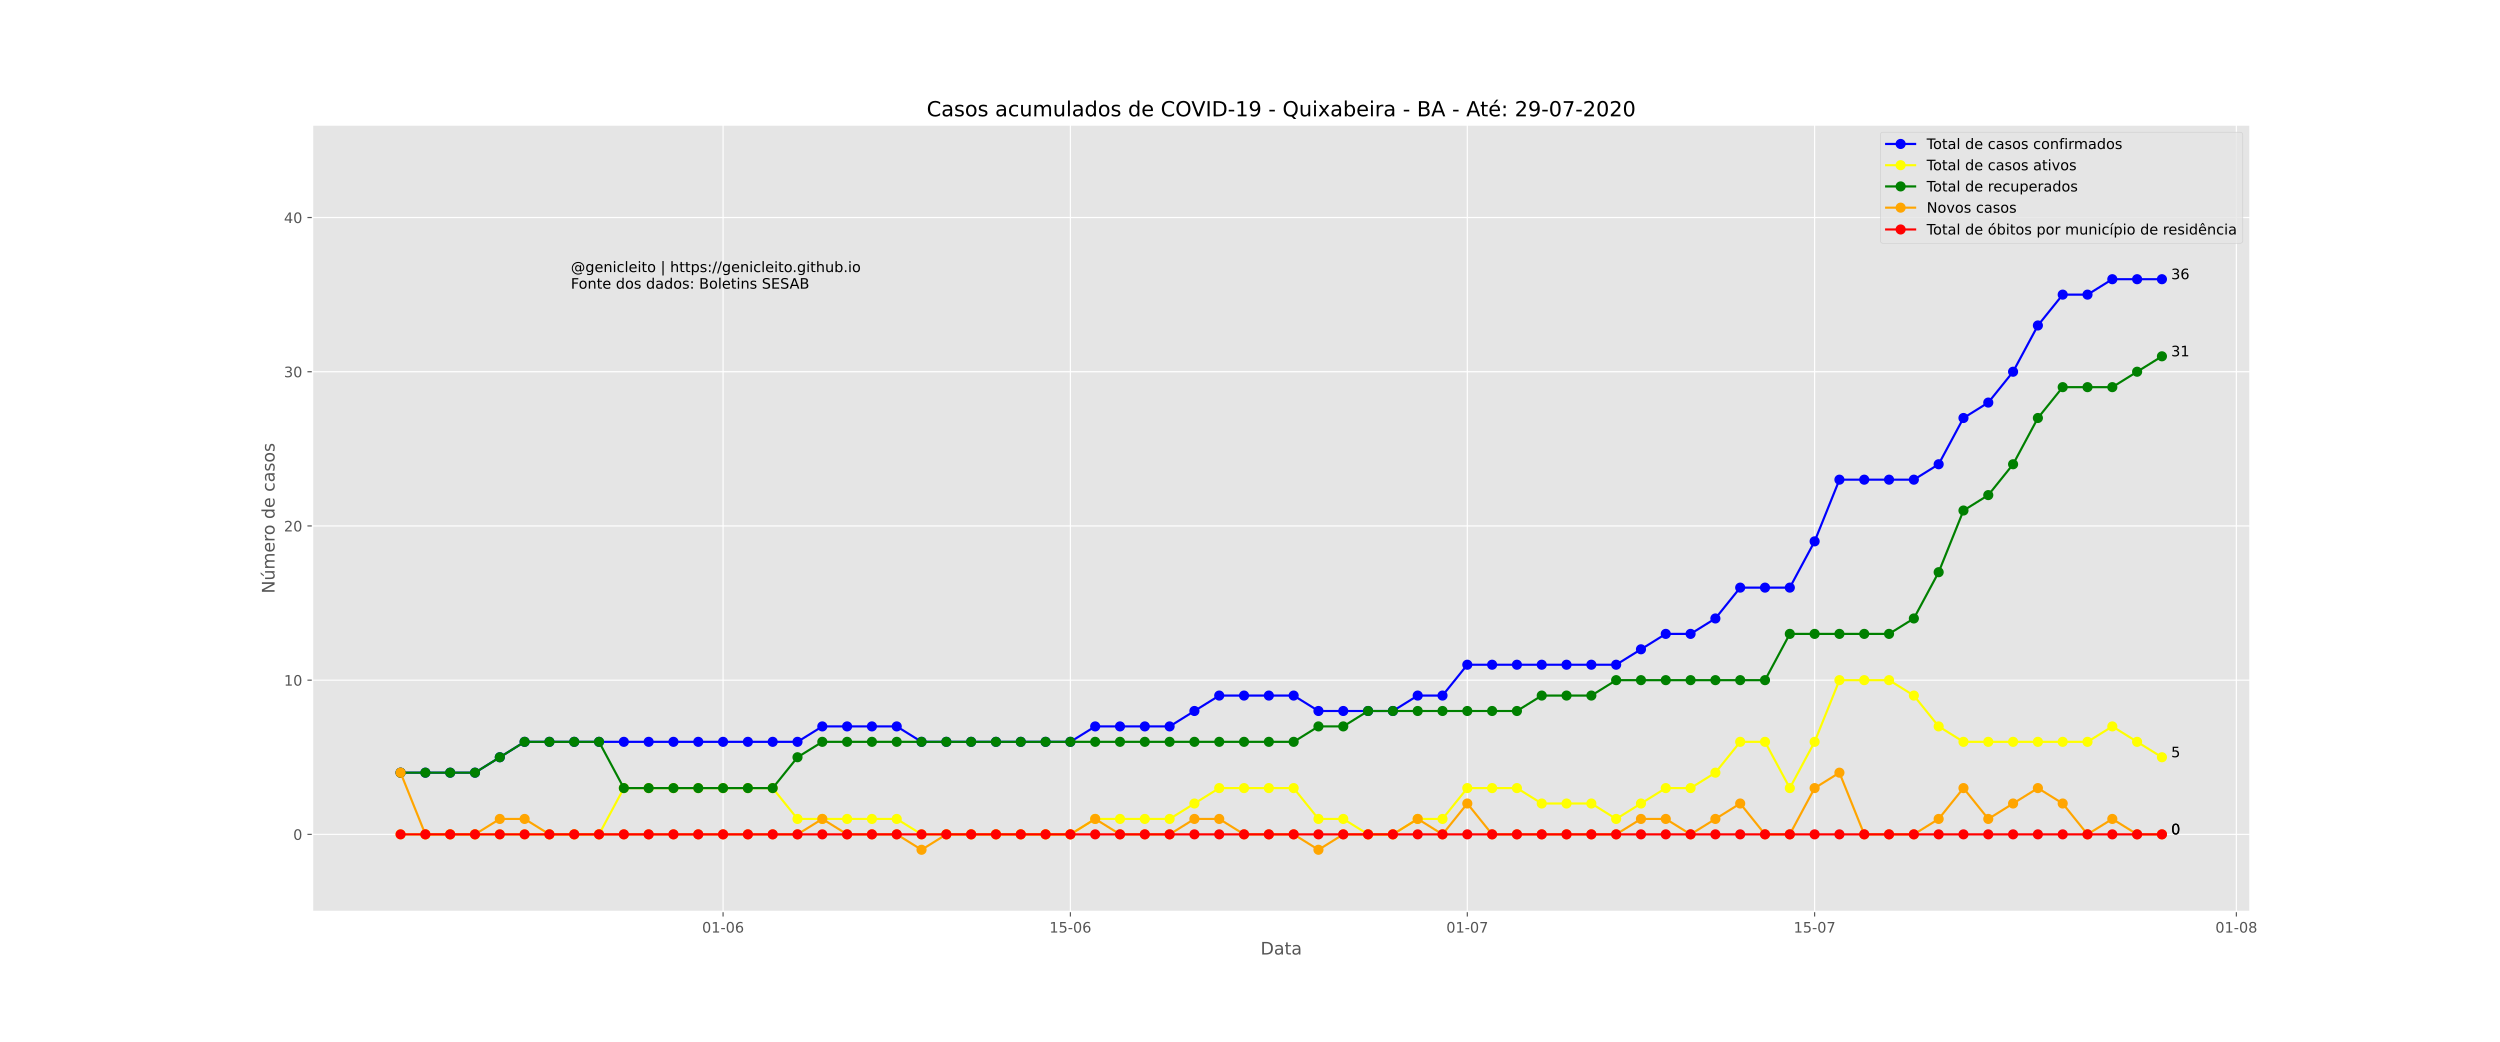 <?xml version="1.0" encoding="utf-8" standalone="no"?>
<!DOCTYPE svg PUBLIC "-//W3C//DTD SVG 1.1//EN"
  "http://www.w3.org/Graphics/SVG/1.1/DTD/svg11.dtd">
<!-- Created with matplotlib (https://matplotlib.org/) -->
<svg height="720pt" version="1.1" viewBox="0 0 1728 720" width="1728pt" xmlns="http://www.w3.org/2000/svg" xmlns:xlink="http://www.w3.org/1999/xlink">
 <defs>
  <style type="text/css">
*{stroke-linecap:butt;stroke-linejoin:round;}
  </style>
 </defs>
 <g id="figure_1">
  <g id="patch_1">
   <path d="M 0 720 
L 1728 720 
L 1728 0 
L 0 0 
z
" style="fill:#ffffff;"/>
  </g>
  <g id="axes_1">
   <g id="patch_2">
    <path d="M 216 630 
L 1555.2 630 
L 1555.2 86.4 
L 216 86.4 
z
" style="fill:#e5e5e5;"/>
   </g>
   <g id="matplotlib.axis_1">
    <g id="xtick_1">
     <g id="line2d_1">
      <path clip-path="url(#p8651e1662e)" d="M 499.787 630 
L 499.787 86.4 
" style="fill:none;stroke:#ffffff;stroke-linecap:square;stroke-width:0.8;"/>
     </g>
     <g id="line2d_2">
      <defs>
       <path d="M 0 0 
L 0 3.5 
" id="mc114c8e58b" style="stroke:#555555;stroke-width:0.8;"/>
      </defs>
      <g>
       <use style="fill:#555555;stroke:#555555;stroke-width:0.8;" x="499.787" xlink:href="#mc114c8e58b" y="630"/>
      </g>
     </g>
     <g id="text_1">
      <!-- 01-06 -->
      <defs>
       <path d="M 31.781 66.406 
Q 24.172 66.406 20.328 58.906 
Q 16.5 51.422 16.5 36.375 
Q 16.5 21.391 20.328 13.891 
Q 24.172 6.391 31.781 6.391 
Q 39.453 6.391 43.281 13.891 
Q 47.125 21.391 47.125 36.375 
Q 47.125 51.422 43.281 58.906 
Q 39.453 66.406 31.781 66.406 
z
M 31.781 74.219 
Q 44.047 74.219 50.516 64.516 
Q 56.984 54.828 56.984 36.375 
Q 56.984 17.969 50.516 8.266 
Q 44.047 -1.422 31.781 -1.422 
Q 19.531 -1.422 13.062 8.266 
Q 6.594 17.969 6.594 36.375 
Q 6.594 54.828 13.062 64.516 
Q 19.531 74.219 31.781 74.219 
z
" id="DejaVuSans-48"/>
       <path d="M 12.406 8.297 
L 28.516 8.297 
L 28.516 63.922 
L 10.984 60.406 
L 10.984 69.391 
L 28.422 72.906 
L 38.281 72.906 
L 38.281 8.297 
L 54.391 8.297 
L 54.391 0 
L 12.406 0 
z
" id="DejaVuSans-49"/>
       <path d="M 4.891 31.391 
L 31.203 31.391 
L 31.203 23.391 
L 4.891 23.391 
z
" id="DejaVuSans-45"/>
       <path d="M 33.016 40.375 
Q 26.375 40.375 22.484 35.828 
Q 18.609 31.297 18.609 23.391 
Q 18.609 15.531 22.484 10.953 
Q 26.375 6.391 33.016 6.391 
Q 39.656 6.391 43.531 10.953 
Q 47.406 15.531 47.406 23.391 
Q 47.406 31.297 43.531 35.828 
Q 39.656 40.375 33.016 40.375 
z
M 52.594 71.297 
L 52.594 62.312 
Q 48.875 64.062 45.094 64.984 
Q 41.312 65.922 37.594 65.922 
Q 27.828 65.922 22.672 59.328 
Q 17.531 52.734 16.797 39.406 
Q 19.672 43.656 24.016 45.922 
Q 28.375 48.188 33.594 48.188 
Q 44.578 48.188 50.953 41.516 
Q 57.328 34.859 57.328 23.391 
Q 57.328 12.156 50.688 5.359 
Q 44.047 -1.422 33.016 -1.422 
Q 20.359 -1.422 13.672 8.266 
Q 6.984 17.969 6.984 36.375 
Q 6.984 53.656 15.188 63.938 
Q 23.391 74.219 37.203 74.219 
Q 40.922 74.219 44.703 73.484 
Q 48.484 72.75 52.594 71.297 
z
" id="DejaVuSans-54"/>
      </defs>
      <g style="fill:#555555;" transform="translate(485.258 644.598)scale(0.1 -0.1)">
       <use xlink:href="#DejaVuSans-48"/>
       <use x="63.623" xlink:href="#DejaVuSans-49"/>
       <use x="127.246" xlink:href="#DejaVuSans-45"/>
       <use x="163.33" xlink:href="#DejaVuSans-48"/>
       <use x="226.953" xlink:href="#DejaVuSans-54"/>
      </g>
     </g>
    </g>
    <g id="xtick_2">
     <g id="line2d_3">
      <path clip-path="url(#p8651e1662e)" d="M 739.848 630 
L 739.848 86.4 
" style="fill:none;stroke:#ffffff;stroke-linecap:square;stroke-width:0.8;"/>
     </g>
     <g id="line2d_4">
      <g>
       <use style="fill:#555555;stroke:#555555;stroke-width:0.8;" x="739.848" xlink:href="#mc114c8e58b" y="630"/>
      </g>
     </g>
     <g id="text_2">
      <!-- 15-06 -->
      <defs>
       <path d="M 10.797 72.906 
L 49.516 72.906 
L 49.516 64.594 
L 19.828 64.594 
L 19.828 46.734 
Q 21.969 47.469 24.109 47.828 
Q 26.266 48.188 28.422 48.188 
Q 40.625 48.188 47.75 41.5 
Q 54.891 34.812 54.891 23.391 
Q 54.891 11.625 47.562 5.094 
Q 40.234 -1.422 26.906 -1.422 
Q 22.312 -1.422 17.547 -0.641 
Q 12.797 0.141 7.719 1.703 
L 7.719 11.625 
Q 12.109 9.234 16.797 8.062 
Q 21.484 6.891 26.703 6.891 
Q 35.156 6.891 40.078 11.328 
Q 45.016 15.766 45.016 23.391 
Q 45.016 31 40.078 35.438 
Q 35.156 39.891 26.703 39.891 
Q 22.75 39.891 18.812 39.016 
Q 14.891 38.141 10.797 36.281 
z
" id="DejaVuSans-53"/>
      </defs>
      <g style="fill:#555555;" transform="translate(725.319 644.598)scale(0.1 -0.1)">
       <use xlink:href="#DejaVuSans-49"/>
       <use x="63.623" xlink:href="#DejaVuSans-53"/>
       <use x="127.246" xlink:href="#DejaVuSans-45"/>
       <use x="163.33" xlink:href="#DejaVuSans-48"/>
       <use x="226.953" xlink:href="#DejaVuSans-54"/>
      </g>
     </g>
    </g>
    <g id="xtick_3">
     <g id="line2d_5">
      <path clip-path="url(#p8651e1662e)" d="M 1014.204 630 
L 1014.204 86.4 
" style="fill:none;stroke:#ffffff;stroke-linecap:square;stroke-width:0.8;"/>
     </g>
     <g id="line2d_6">
      <g>
       <use style="fill:#555555;stroke:#555555;stroke-width:0.8;" x="1014.204" xlink:href="#mc114c8e58b" y="630"/>
      </g>
     </g>
     <g id="text_3">
      <!-- 01-07 -->
      <defs>
       <path d="M 8.203 72.906 
L 55.078 72.906 
L 55.078 68.703 
L 28.609 0 
L 18.312 0 
L 43.219 64.594 
L 8.203 64.594 
z
" id="DejaVuSans-55"/>
      </defs>
      <g style="fill:#555555;" transform="translate(999.675 644.598)scale(0.1 -0.1)">
       <use xlink:href="#DejaVuSans-48"/>
       <use x="63.623" xlink:href="#DejaVuSans-49"/>
       <use x="127.246" xlink:href="#DejaVuSans-45"/>
       <use x="163.33" xlink:href="#DejaVuSans-48"/>
       <use x="226.953" xlink:href="#DejaVuSans-55"/>
      </g>
     </g>
    </g>
    <g id="xtick_4">
     <g id="line2d_7">
      <path clip-path="url(#p8651e1662e)" d="M 1254.266 630 
L 1254.266 86.4 
" style="fill:none;stroke:#ffffff;stroke-linecap:square;stroke-width:0.8;"/>
     </g>
     <g id="line2d_8">
      <g>
       <use style="fill:#555555;stroke:#555555;stroke-width:0.8;" x="1254.266" xlink:href="#mc114c8e58b" y="630"/>
      </g>
     </g>
     <g id="text_4">
      <!-- 15-07 -->
      <g style="fill:#555555;" transform="translate(1239.737 644.598)scale(0.1 -0.1)">
       <use xlink:href="#DejaVuSans-49"/>
       <use x="63.623" xlink:href="#DejaVuSans-53"/>
       <use x="127.246" xlink:href="#DejaVuSans-45"/>
       <use x="163.33" xlink:href="#DejaVuSans-48"/>
       <use x="226.953" xlink:href="#DejaVuSans-55"/>
      </g>
     </g>
    </g>
    <g id="xtick_5">
     <g id="line2d_9">
      <path clip-path="url(#p8651e1662e)" d="M 1545.769 630 
L 1545.769 86.4 
" style="fill:none;stroke:#ffffff;stroke-linecap:square;stroke-width:0.8;"/>
     </g>
     <g id="line2d_10">
      <g>
       <use style="fill:#555555;stroke:#555555;stroke-width:0.8;" x="1545.769" xlink:href="#mc114c8e58b" y="630"/>
      </g>
     </g>
     <g id="text_5">
      <!-- 01-08 -->
      <defs>
       <path d="M 31.781 34.625 
Q 24.75 34.625 20.719 30.859 
Q 16.703 27.094 16.703 20.516 
Q 16.703 13.922 20.719 10.156 
Q 24.75 6.391 31.781 6.391 
Q 38.812 6.391 42.859 10.172 
Q 46.922 13.969 46.922 20.516 
Q 46.922 27.094 42.891 30.859 
Q 38.875 34.625 31.781 34.625 
z
M 21.922 38.812 
Q 15.578 40.375 12.031 44.719 
Q 8.5 49.078 8.5 55.328 
Q 8.5 64.062 14.719 69.141 
Q 20.953 74.219 31.781 74.219 
Q 42.672 74.219 48.875 69.141 
Q 55.078 64.062 55.078 55.328 
Q 55.078 49.078 51.531 44.719 
Q 48 40.375 41.703 38.812 
Q 48.828 37.156 52.797 32.312 
Q 56.781 27.484 56.781 20.516 
Q 56.781 9.906 50.312 4.234 
Q 43.844 -1.422 31.781 -1.422 
Q 19.734 -1.422 13.25 4.234 
Q 6.781 9.906 6.781 20.516 
Q 6.781 27.484 10.781 32.312 
Q 14.797 37.156 21.922 38.812 
z
M 18.312 54.391 
Q 18.312 48.734 21.844 45.562 
Q 25.391 42.391 31.781 42.391 
Q 38.141 42.391 41.719 45.562 
Q 45.312 48.734 45.312 54.391 
Q 45.312 60.062 41.719 63.234 
Q 38.141 66.406 31.781 66.406 
Q 25.391 66.406 21.844 63.234 
Q 18.312 60.062 18.312 54.391 
z
" id="DejaVuSans-56"/>
      </defs>
      <g style="fill:#555555;" transform="translate(1531.24 644.598)scale(0.1 -0.1)">
       <use xlink:href="#DejaVuSans-48"/>
       <use x="63.623" xlink:href="#DejaVuSans-49"/>
       <use x="127.246" xlink:href="#DejaVuSans-45"/>
       <use x="163.33" xlink:href="#DejaVuSans-48"/>
       <use x="226.953" xlink:href="#DejaVuSans-56"/>
      </g>
     </g>
    </g>
    <g id="text_6">
     <!-- Data -->
     <defs>
      <path d="M 19.672 64.797 
L 19.672 8.109 
L 31.594 8.109 
Q 46.688 8.109 53.688 14.938 
Q 60.688 21.781 60.688 36.531 
Q 60.688 51.172 53.688 57.984 
Q 46.688 64.797 31.594 64.797 
z
M 9.812 72.906 
L 30.078 72.906 
Q 51.266 72.906 61.172 64.094 
Q 71.094 55.281 71.094 36.531 
Q 71.094 17.672 61.125 8.828 
Q 51.172 0 30.078 0 
L 9.812 0 
z
" id="DejaVuSans-68"/>
      <path d="M 34.281 27.484 
Q 23.391 27.484 19.188 25 
Q 14.984 22.516 14.984 16.5 
Q 14.984 11.719 18.141 8.906 
Q 21.297 6.109 26.703 6.109 
Q 34.188 6.109 38.703 11.406 
Q 43.219 16.703 43.219 25.484 
L 43.219 27.484 
z
M 52.203 31.203 
L 52.203 0 
L 43.219 0 
L 43.219 8.297 
Q 40.141 3.328 35.547 0.953 
Q 30.953 -1.422 24.312 -1.422 
Q 15.922 -1.422 10.953 3.297 
Q 6 8.016 6 15.922 
Q 6 25.141 12.172 29.828 
Q 18.359 34.516 30.609 34.516 
L 43.219 34.516 
L 43.219 35.406 
Q 43.219 41.609 39.141 45 
Q 35.062 48.391 27.688 48.391 
Q 23 48.391 18.547 47.266 
Q 14.109 46.141 10.016 43.891 
L 10.016 52.203 
Q 14.938 54.109 19.578 55.047 
Q 24.219 56 28.609 56 
Q 40.484 56 46.344 49.844 
Q 52.203 43.703 52.203 31.203 
z
" id="DejaVuSans-97"/>
      <path d="M 18.312 70.219 
L 18.312 54.688 
L 36.812 54.688 
L 36.812 47.703 
L 18.312 47.703 
L 18.312 18.016 
Q 18.312 11.328 20.141 9.422 
Q 21.969 7.516 27.594 7.516 
L 36.812 7.516 
L 36.812 0 
L 27.594 0 
Q 17.188 0 13.234 3.875 
Q 9.281 7.766 9.281 18.016 
L 9.281 47.703 
L 2.688 47.703 
L 2.688 54.688 
L 9.281 54.688 
L 9.281 70.219 
z
" id="DejaVuSans-116"/>
     </defs>
     <g style="fill:#555555;" transform="translate(871.274 659.796)scale(0.12 -0.12)">
      <use xlink:href="#DejaVuSans-68"/>
      <use x="77.002" xlink:href="#DejaVuSans-97"/>
      <use x="138.281" xlink:href="#DejaVuSans-116"/>
      <use x="177.49" xlink:href="#DejaVuSans-97"/>
     </g>
    </g>
   </g>
   <g id="matplotlib.axis_2">
    <g id="ytick_1">
     <g id="line2d_11">
      <path clip-path="url(#p8651e1662e)" d="M 216 576.706 
L 1555.2 576.706 
" style="fill:none;stroke:#ffffff;stroke-linecap:square;stroke-width:0.8;"/>
     </g>
     <g id="line2d_12">
      <defs>
       <path d="M 0 0 
L -3.5 0 
" id="mdc5efb8df3" style="stroke:#555555;stroke-width:0.8;"/>
      </defs>
      <g>
       <use style="fill:#555555;stroke:#555555;stroke-width:0.8;" x="216" xlink:href="#mdc5efb8df3" y="576.706"/>
      </g>
     </g>
     <g id="text_7">
      <!-- 0 -->
      <g style="fill:#555555;" transform="translate(202.637 580.505)scale(0.1 -0.1)">
       <use xlink:href="#DejaVuSans-48"/>
      </g>
     </g>
    </g>
    <g id="ytick_2">
     <g id="line2d_13">
      <path clip-path="url(#p8651e1662e)" d="M 216 470.118 
L 1555.2 470.118 
" style="fill:none;stroke:#ffffff;stroke-linecap:square;stroke-width:0.8;"/>
     </g>
     <g id="line2d_14">
      <g>
       <use style="fill:#555555;stroke:#555555;stroke-width:0.8;" x="216" xlink:href="#mdc5efb8df3" y="470.118"/>
      </g>
     </g>
     <g id="text_8">
      <!-- 10 -->
      <g style="fill:#555555;" transform="translate(196.275 473.917)scale(0.1 -0.1)">
       <use xlink:href="#DejaVuSans-49"/>
       <use x="63.623" xlink:href="#DejaVuSans-48"/>
      </g>
     </g>
    </g>
    <g id="ytick_3">
     <g id="line2d_15">
      <path clip-path="url(#p8651e1662e)" d="M 216 363.529 
L 1555.2 363.529 
" style="fill:none;stroke:#ffffff;stroke-linecap:square;stroke-width:0.8;"/>
     </g>
     <g id="line2d_16">
      <g>
       <use style="fill:#555555;stroke:#555555;stroke-width:0.8;" x="216" xlink:href="#mdc5efb8df3" y="363.529"/>
      </g>
     </g>
     <g id="text_9">
      <!-- 20 -->
      <defs>
       <path d="M 19.188 8.297 
L 53.609 8.297 
L 53.609 0 
L 7.328 0 
L 7.328 8.297 
Q 12.938 14.109 22.625 23.891 
Q 32.328 33.688 34.812 36.531 
Q 39.547 41.844 41.422 45.531 
Q 43.312 49.219 43.312 52.781 
Q 43.312 58.594 39.234 62.25 
Q 35.156 65.922 28.609 65.922 
Q 23.969 65.922 18.812 64.312 
Q 13.672 62.703 7.812 59.422 
L 7.812 69.391 
Q 13.766 71.781 18.938 73 
Q 24.125 74.219 28.422 74.219 
Q 39.75 74.219 46.484 68.547 
Q 53.219 62.891 53.219 53.422 
Q 53.219 48.922 51.531 44.891 
Q 49.859 40.875 45.406 35.406 
Q 44.188 33.984 37.641 27.219 
Q 31.109 20.453 19.188 8.297 
z
" id="DejaVuSans-50"/>
      </defs>
      <g style="fill:#555555;" transform="translate(196.275 367.329)scale(0.1 -0.1)">
       <use xlink:href="#DejaVuSans-50"/>
       <use x="63.623" xlink:href="#DejaVuSans-48"/>
      </g>
     </g>
    </g>
    <g id="ytick_4">
     <g id="line2d_17">
      <path clip-path="url(#p8651e1662e)" d="M 216 256.941 
L 1555.2 256.941 
" style="fill:none;stroke:#ffffff;stroke-linecap:square;stroke-width:0.8;"/>
     </g>
     <g id="line2d_18">
      <g>
       <use style="fill:#555555;stroke:#555555;stroke-width:0.8;" x="216" xlink:href="#mdc5efb8df3" y="256.941"/>
      </g>
     </g>
     <g id="text_10">
      <!-- 30 -->
      <defs>
       <path d="M 40.578 39.312 
Q 47.656 37.797 51.625 33 
Q 55.609 28.219 55.609 21.188 
Q 55.609 10.406 48.188 4.484 
Q 40.766 -1.422 27.094 -1.422 
Q 22.516 -1.422 17.656 -0.516 
Q 12.797 0.391 7.625 2.203 
L 7.625 11.719 
Q 11.719 9.328 16.594 8.109 
Q 21.484 6.891 26.812 6.891 
Q 36.078 6.891 40.938 10.547 
Q 45.797 14.203 45.797 21.188 
Q 45.797 27.641 41.281 31.266 
Q 36.766 34.906 28.719 34.906 
L 20.219 34.906 
L 20.219 43.016 
L 29.109 43.016 
Q 36.375 43.016 40.234 45.922 
Q 44.094 48.828 44.094 54.297 
Q 44.094 59.906 40.109 62.906 
Q 36.141 65.922 28.719 65.922 
Q 24.656 65.922 20.016 65.031 
Q 15.375 64.156 9.812 62.312 
L 9.812 71.094 
Q 15.438 72.656 20.344 73.438 
Q 25.25 74.219 29.594 74.219 
Q 40.828 74.219 47.359 69.109 
Q 53.906 64.016 53.906 55.328 
Q 53.906 49.266 50.438 45.094 
Q 46.969 40.922 40.578 39.312 
z
" id="DejaVuSans-51"/>
      </defs>
      <g style="fill:#555555;" transform="translate(196.275 260.74)scale(0.1 -0.1)">
       <use xlink:href="#DejaVuSans-51"/>
       <use x="63.623" xlink:href="#DejaVuSans-48"/>
      </g>
     </g>
    </g>
    <g id="ytick_5">
     <g id="line2d_19">
      <path clip-path="url(#p8651e1662e)" d="M 216 150.353 
L 1555.2 150.353 
" style="fill:none;stroke:#ffffff;stroke-linecap:square;stroke-width:0.8;"/>
     </g>
     <g id="line2d_20">
      <g>
       <use style="fill:#555555;stroke:#555555;stroke-width:0.8;" x="216" xlink:href="#mdc5efb8df3" y="150.353"/>
      </g>
     </g>
     <g id="text_11">
      <!-- 40 -->
      <defs>
       <path d="M 37.797 64.312 
L 12.891 25.391 
L 37.797 25.391 
z
M 35.203 72.906 
L 47.609 72.906 
L 47.609 25.391 
L 58.016 25.391 
L 58.016 17.188 
L 47.609 17.188 
L 47.609 0 
L 37.797 0 
L 37.797 17.188 
L 4.891 17.188 
L 4.891 26.703 
z
" id="DejaVuSans-52"/>
      </defs>
      <g style="fill:#555555;" transform="translate(196.275 154.152)scale(0.1 -0.1)">
       <use xlink:href="#DejaVuSans-52"/>
       <use x="63.623" xlink:href="#DejaVuSans-48"/>
      </g>
     </g>
    </g>
    <g id="text_12">
     <!-- Número de casos -->
     <defs>
      <path d="M 9.812 72.906 
L 23.094 72.906 
L 55.422 11.922 
L 55.422 72.906 
L 64.984 72.906 
L 64.984 0 
L 51.703 0 
L 19.391 60.984 
L 19.391 0 
L 9.812 0 
z
" id="DejaVuSans-78"/>
      <path d="M 8.5 21.578 
L 8.5 54.688 
L 17.484 54.688 
L 17.484 21.922 
Q 17.484 14.156 20.5 10.266 
Q 23.531 6.391 29.594 6.391 
Q 36.859 6.391 41.078 11.031 
Q 45.312 15.672 45.312 23.688 
L 45.312 54.688 
L 54.297 54.688 
L 54.297 0 
L 45.312 0 
L 45.312 8.406 
Q 42.047 3.422 37.719 1 
Q 33.406 -1.422 27.688 -1.422 
Q 18.266 -1.422 13.375 4.438 
Q 8.5 10.297 8.5 21.578 
z
M 31.109 56 
z
M 37.781 79.984 
L 47.5 79.984 
L 31.594 61.625 
L 24.109 61.625 
z
" id="DejaVuSans-250"/>
      <path d="M 52 44.188 
Q 55.375 50.25 60.062 53.125 
Q 64.75 56 71.094 56 
Q 79.641 56 84.281 50.016 
Q 88.922 44.047 88.922 33.016 
L 88.922 0 
L 79.891 0 
L 79.891 32.719 
Q 79.891 40.578 77.094 44.375 
Q 74.312 48.188 68.609 48.188 
Q 61.625 48.188 57.562 43.547 
Q 53.516 38.922 53.516 30.906 
L 53.516 0 
L 44.484 0 
L 44.484 32.719 
Q 44.484 40.625 41.703 44.406 
Q 38.922 48.188 33.109 48.188 
Q 26.219 48.188 22.156 43.531 
Q 18.109 38.875 18.109 30.906 
L 18.109 0 
L 9.078 0 
L 9.078 54.688 
L 18.109 54.688 
L 18.109 46.188 
Q 21.188 51.219 25.484 53.609 
Q 29.781 56 35.688 56 
Q 41.656 56 45.828 52.969 
Q 50 49.953 52 44.188 
z
" id="DejaVuSans-109"/>
      <path d="M 56.203 29.594 
L 56.203 25.203 
L 14.891 25.203 
Q 15.484 15.922 20.484 11.062 
Q 25.484 6.203 34.422 6.203 
Q 39.594 6.203 44.453 7.469 
Q 49.312 8.734 54.109 11.281 
L 54.109 2.781 
Q 49.266 0.734 44.188 -0.344 
Q 39.109 -1.422 33.891 -1.422 
Q 20.797 -1.422 13.156 6.188 
Q 5.516 13.812 5.516 26.812 
Q 5.516 40.234 12.766 48.109 
Q 20.016 56 32.328 56 
Q 43.359 56 49.781 48.891 
Q 56.203 41.797 56.203 29.594 
z
M 47.219 32.234 
Q 47.125 39.594 43.094 43.984 
Q 39.062 48.391 32.422 48.391 
Q 24.906 48.391 20.391 44.141 
Q 15.875 39.891 15.188 32.172 
z
" id="DejaVuSans-101"/>
      <path d="M 41.109 46.297 
Q 39.594 47.172 37.812 47.578 
Q 36.031 48 33.891 48 
Q 26.266 48 22.188 43.047 
Q 18.109 38.094 18.109 28.812 
L 18.109 0 
L 9.078 0 
L 9.078 54.688 
L 18.109 54.688 
L 18.109 46.188 
Q 20.953 51.172 25.484 53.578 
Q 30.031 56 36.531 56 
Q 37.453 56 38.578 55.875 
Q 39.703 55.766 41.062 55.516 
z
" id="DejaVuSans-114"/>
      <path d="M 30.609 48.391 
Q 23.391 48.391 19.188 42.75 
Q 14.984 37.109 14.984 27.297 
Q 14.984 17.484 19.156 11.844 
Q 23.344 6.203 30.609 6.203 
Q 37.797 6.203 41.984 11.859 
Q 46.188 17.531 46.188 27.297 
Q 46.188 37.016 41.984 42.703 
Q 37.797 48.391 30.609 48.391 
z
M 30.609 56 
Q 42.328 56 49.016 48.375 
Q 55.719 40.766 55.719 27.297 
Q 55.719 13.875 49.016 6.219 
Q 42.328 -1.422 30.609 -1.422 
Q 18.844 -1.422 12.172 6.219 
Q 5.516 13.875 5.516 27.297 
Q 5.516 40.766 12.172 48.375 
Q 18.844 56 30.609 56 
z
" id="DejaVuSans-111"/>
      <path id="DejaVuSans-32"/>
      <path d="M 45.406 46.391 
L 45.406 75.984 
L 54.391 75.984 
L 54.391 0 
L 45.406 0 
L 45.406 8.203 
Q 42.578 3.328 38.25 0.953 
Q 33.938 -1.422 27.875 -1.422 
Q 17.969 -1.422 11.734 6.484 
Q 5.516 14.406 5.516 27.297 
Q 5.516 40.188 11.734 48.094 
Q 17.969 56 27.875 56 
Q 33.938 56 38.25 53.625 
Q 42.578 51.266 45.406 46.391 
z
M 14.797 27.297 
Q 14.797 17.391 18.875 11.75 
Q 22.953 6.109 30.078 6.109 
Q 37.203 6.109 41.297 11.75 
Q 45.406 17.391 45.406 27.297 
Q 45.406 37.203 41.297 42.844 
Q 37.203 48.484 30.078 48.484 
Q 22.953 48.484 18.875 42.844 
Q 14.797 37.203 14.797 27.297 
z
" id="DejaVuSans-100"/>
      <path d="M 48.781 52.594 
L 48.781 44.188 
Q 44.969 46.297 41.141 47.344 
Q 37.312 48.391 33.406 48.391 
Q 24.656 48.391 19.812 42.844 
Q 14.984 37.312 14.984 27.297 
Q 14.984 17.281 19.812 11.734 
Q 24.656 6.203 33.406 6.203 
Q 37.312 6.203 41.141 7.25 
Q 44.969 8.297 48.781 10.406 
L 48.781 2.094 
Q 45.016 0.344 40.984 -0.531 
Q 36.969 -1.422 32.422 -1.422 
Q 20.062 -1.422 12.781 6.344 
Q 5.516 14.109 5.516 27.297 
Q 5.516 40.672 12.859 48.328 
Q 20.219 56 33.016 56 
Q 37.156 56 41.109 55.141 
Q 45.062 54.297 48.781 52.594 
z
" id="DejaVuSans-99"/>
      <path d="M 44.281 53.078 
L 44.281 44.578 
Q 40.484 46.531 36.375 47.5 
Q 32.281 48.484 27.875 48.484 
Q 21.188 48.484 17.844 46.438 
Q 14.5 44.391 14.5 40.281 
Q 14.5 37.156 16.891 35.375 
Q 19.281 33.594 26.516 31.984 
L 29.594 31.297 
Q 39.156 29.25 43.188 25.516 
Q 47.219 21.781 47.219 15.094 
Q 47.219 7.469 41.188 3.016 
Q 35.156 -1.422 24.609 -1.422 
Q 20.219 -1.422 15.453 -0.562 
Q 10.688 0.297 5.422 2 
L 5.422 11.281 
Q 10.406 8.688 15.234 7.391 
Q 20.062 6.109 24.812 6.109 
Q 31.156 6.109 34.562 8.281 
Q 37.984 10.453 37.984 14.406 
Q 37.984 18.062 35.516 20.016 
Q 33.062 21.969 24.703 23.781 
L 21.578 24.516 
Q 13.234 26.266 9.516 29.906 
Q 5.812 33.547 5.812 39.891 
Q 5.812 47.609 11.281 51.797 
Q 16.75 56 26.812 56 
Q 31.781 56 36.172 55.266 
Q 40.578 54.547 44.281 53.078 
z
" id="DejaVuSans-115"/>
     </defs>
     <g style="fill:#555555;" transform="translate(189.779 410.243)rotate(-90)scale(0.12 -0.12)">
      <use xlink:href="#DejaVuSans-78"/>
      <use x="74.805" xlink:href="#DejaVuSans-250"/>
      <use x="138.184" xlink:href="#DejaVuSans-109"/>
      <use x="235.596" xlink:href="#DejaVuSans-101"/>
      <use x="297.119" xlink:href="#DejaVuSans-114"/>
      <use x="335.982" xlink:href="#DejaVuSans-111"/>
      <use x="397.164" xlink:href="#DejaVuSans-32"/>
      <use x="428.951" xlink:href="#DejaVuSans-100"/>
      <use x="492.428" xlink:href="#DejaVuSans-101"/>
      <use x="553.951" xlink:href="#DejaVuSans-32"/>
      <use x="585.738" xlink:href="#DejaVuSans-99"/>
      <use x="640.719" xlink:href="#DejaVuSans-97"/>
      <use x="701.998" xlink:href="#DejaVuSans-115"/>
      <use x="754.098" xlink:href="#DejaVuSans-111"/>
      <use x="815.279" xlink:href="#DejaVuSans-115"/>
     </g>
    </g>
   </g>
   <g id="line2d_21">
    <path clip-path="url(#p8651e1662e)" d="M 276.873 534.071 
L 294.02 534.071 
L 311.167 534.071 
L 328.314 534.071 
L 345.462 523.412 
L 362.609 512.753 
L 379.756 512.753 
L 396.903 512.753 
L 414.051 512.753 
L 431.198 512.753 
L 448.345 512.753 
L 465.492 512.753 
L 482.64 512.753 
L 499.787 512.753 
L 516.934 512.753 
L 534.081 512.753 
L 551.229 512.753 
L 568.376 502.094 
L 585.523 502.094 
L 602.67 502.094 
L 619.818 502.094 
L 636.965 512.753 
L 654.112 512.753 
L 671.259 512.753 
L 688.407 512.753 
L 705.554 512.753 
L 722.701 512.753 
L 739.848 512.753 
L 756.996 502.094 
L 774.143 502.094 
L 791.29 502.094 
L 808.437 502.094 
L 825.585 491.435 
L 842.732 480.776 
L 859.879 480.776 
L 877.026 480.776 
L 894.174 480.776 
L 911.321 491.435 
L 928.468 491.435 
L 945.615 491.435 
L 962.763 491.435 
L 979.91 480.776 
L 997.057 480.776 
L 1014.204 459.459 
L 1031.352 459.459 
L 1048.499 459.459 
L 1065.646 459.459 
L 1082.793 459.459 
L 1099.941 459.459 
L 1117.088 459.459 
L 1134.235 448.8 
L 1151.382 438.141 
L 1168.53 438.141 
L 1185.677 427.482 
L 1202.824 406.165 
L 1219.971 406.165 
L 1237.119 406.165 
L 1254.266 374.188 
L 1271.413 331.553 
L 1288.56 331.553 
L 1305.708 331.553 
L 1322.855 331.553 
L 1340.002 320.894 
L 1357.149 288.918 
L 1374.297 278.259 
L 1391.444 256.941 
L 1408.591 224.965 
L 1425.738 203.647 
L 1442.886 203.647 
L 1460.033 192.988 
L 1477.18 192.988 
L 1494.327 192.988 
" style="fill:none;stroke:#0000ff;stroke-linecap:square;stroke-width:1.5;"/>
    <defs>
     <path d="M 0 3 
C 0.796 3 1.559 2.684 2.121 2.121 
C 2.684 1.559 3 0.796 3 0 
C 3 -0.796 2.684 -1.559 2.121 -2.121 
C 1.559 -2.684 0.796 -3 0 -3 
C -0.796 -3 -1.559 -2.684 -2.121 -2.121 
C -2.684 -1.559 -3 -0.796 -3 0 
C -3 0.796 -2.684 1.559 -2.121 2.121 
C -1.559 2.684 -0.796 3 0 3 
z
" id="ma3d8d23877" style="stroke:#0000ff;"/>
    </defs>
    <g clip-path="url(#p8651e1662e)">
     <use style="fill:#0000ff;stroke:#0000ff;" x="276.873" xlink:href="#ma3d8d23877" y="534.071"/>
     <use style="fill:#0000ff;stroke:#0000ff;" x="294.02" xlink:href="#ma3d8d23877" y="534.071"/>
     <use style="fill:#0000ff;stroke:#0000ff;" x="311.167" xlink:href="#ma3d8d23877" y="534.071"/>
     <use style="fill:#0000ff;stroke:#0000ff;" x="328.314" xlink:href="#ma3d8d23877" y="534.071"/>
     <use style="fill:#0000ff;stroke:#0000ff;" x="345.462" xlink:href="#ma3d8d23877" y="523.412"/>
     <use style="fill:#0000ff;stroke:#0000ff;" x="362.609" xlink:href="#ma3d8d23877" y="512.753"/>
     <use style="fill:#0000ff;stroke:#0000ff;" x="379.756" xlink:href="#ma3d8d23877" y="512.753"/>
     <use style="fill:#0000ff;stroke:#0000ff;" x="396.903" xlink:href="#ma3d8d23877" y="512.753"/>
     <use style="fill:#0000ff;stroke:#0000ff;" x="414.051" xlink:href="#ma3d8d23877" y="512.753"/>
     <use style="fill:#0000ff;stroke:#0000ff;" x="431.198" xlink:href="#ma3d8d23877" y="512.753"/>
     <use style="fill:#0000ff;stroke:#0000ff;" x="448.345" xlink:href="#ma3d8d23877" y="512.753"/>
     <use style="fill:#0000ff;stroke:#0000ff;" x="465.492" xlink:href="#ma3d8d23877" y="512.753"/>
     <use style="fill:#0000ff;stroke:#0000ff;" x="482.64" xlink:href="#ma3d8d23877" y="512.753"/>
     <use style="fill:#0000ff;stroke:#0000ff;" x="499.787" xlink:href="#ma3d8d23877" y="512.753"/>
     <use style="fill:#0000ff;stroke:#0000ff;" x="516.934" xlink:href="#ma3d8d23877" y="512.753"/>
     <use style="fill:#0000ff;stroke:#0000ff;" x="534.081" xlink:href="#ma3d8d23877" y="512.753"/>
     <use style="fill:#0000ff;stroke:#0000ff;" x="551.229" xlink:href="#ma3d8d23877" y="512.753"/>
     <use style="fill:#0000ff;stroke:#0000ff;" x="568.376" xlink:href="#ma3d8d23877" y="502.094"/>
     <use style="fill:#0000ff;stroke:#0000ff;" x="585.523" xlink:href="#ma3d8d23877" y="502.094"/>
     <use style="fill:#0000ff;stroke:#0000ff;" x="602.67" xlink:href="#ma3d8d23877" y="502.094"/>
     <use style="fill:#0000ff;stroke:#0000ff;" x="619.818" xlink:href="#ma3d8d23877" y="502.094"/>
     <use style="fill:#0000ff;stroke:#0000ff;" x="636.965" xlink:href="#ma3d8d23877" y="512.753"/>
     <use style="fill:#0000ff;stroke:#0000ff;" x="654.112" xlink:href="#ma3d8d23877" y="512.753"/>
     <use style="fill:#0000ff;stroke:#0000ff;" x="671.259" xlink:href="#ma3d8d23877" y="512.753"/>
     <use style="fill:#0000ff;stroke:#0000ff;" x="688.407" xlink:href="#ma3d8d23877" y="512.753"/>
     <use style="fill:#0000ff;stroke:#0000ff;" x="705.554" xlink:href="#ma3d8d23877" y="512.753"/>
     <use style="fill:#0000ff;stroke:#0000ff;" x="722.701" xlink:href="#ma3d8d23877" y="512.753"/>
     <use style="fill:#0000ff;stroke:#0000ff;" x="739.848" xlink:href="#ma3d8d23877" y="512.753"/>
     <use style="fill:#0000ff;stroke:#0000ff;" x="756.996" xlink:href="#ma3d8d23877" y="502.094"/>
     <use style="fill:#0000ff;stroke:#0000ff;" x="774.143" xlink:href="#ma3d8d23877" y="502.094"/>
     <use style="fill:#0000ff;stroke:#0000ff;" x="791.29" xlink:href="#ma3d8d23877" y="502.094"/>
     <use style="fill:#0000ff;stroke:#0000ff;" x="808.437" xlink:href="#ma3d8d23877" y="502.094"/>
     <use style="fill:#0000ff;stroke:#0000ff;" x="825.585" xlink:href="#ma3d8d23877" y="491.435"/>
     <use style="fill:#0000ff;stroke:#0000ff;" x="842.732" xlink:href="#ma3d8d23877" y="480.776"/>
     <use style="fill:#0000ff;stroke:#0000ff;" x="859.879" xlink:href="#ma3d8d23877" y="480.776"/>
     <use style="fill:#0000ff;stroke:#0000ff;" x="877.026" xlink:href="#ma3d8d23877" y="480.776"/>
     <use style="fill:#0000ff;stroke:#0000ff;" x="894.174" xlink:href="#ma3d8d23877" y="480.776"/>
     <use style="fill:#0000ff;stroke:#0000ff;" x="911.321" xlink:href="#ma3d8d23877" y="491.435"/>
     <use style="fill:#0000ff;stroke:#0000ff;" x="928.468" xlink:href="#ma3d8d23877" y="491.435"/>
     <use style="fill:#0000ff;stroke:#0000ff;" x="945.615" xlink:href="#ma3d8d23877" y="491.435"/>
     <use style="fill:#0000ff;stroke:#0000ff;" x="962.763" xlink:href="#ma3d8d23877" y="491.435"/>
     <use style="fill:#0000ff;stroke:#0000ff;" x="979.91" xlink:href="#ma3d8d23877" y="480.776"/>
     <use style="fill:#0000ff;stroke:#0000ff;" x="997.057" xlink:href="#ma3d8d23877" y="480.776"/>
     <use style="fill:#0000ff;stroke:#0000ff;" x="1014.204" xlink:href="#ma3d8d23877" y="459.459"/>
     <use style="fill:#0000ff;stroke:#0000ff;" x="1031.352" xlink:href="#ma3d8d23877" y="459.459"/>
     <use style="fill:#0000ff;stroke:#0000ff;" x="1048.499" xlink:href="#ma3d8d23877" y="459.459"/>
     <use style="fill:#0000ff;stroke:#0000ff;" x="1065.646" xlink:href="#ma3d8d23877" y="459.459"/>
     <use style="fill:#0000ff;stroke:#0000ff;" x="1082.793" xlink:href="#ma3d8d23877" y="459.459"/>
     <use style="fill:#0000ff;stroke:#0000ff;" x="1099.941" xlink:href="#ma3d8d23877" y="459.459"/>
     <use style="fill:#0000ff;stroke:#0000ff;" x="1117.088" xlink:href="#ma3d8d23877" y="459.459"/>
     <use style="fill:#0000ff;stroke:#0000ff;" x="1134.235" xlink:href="#ma3d8d23877" y="448.8"/>
     <use style="fill:#0000ff;stroke:#0000ff;" x="1151.382" xlink:href="#ma3d8d23877" y="438.141"/>
     <use style="fill:#0000ff;stroke:#0000ff;" x="1168.53" xlink:href="#ma3d8d23877" y="438.141"/>
     <use style="fill:#0000ff;stroke:#0000ff;" x="1185.677" xlink:href="#ma3d8d23877" y="427.482"/>
     <use style="fill:#0000ff;stroke:#0000ff;" x="1202.824" xlink:href="#ma3d8d23877" y="406.165"/>
     <use style="fill:#0000ff;stroke:#0000ff;" x="1219.971" xlink:href="#ma3d8d23877" y="406.165"/>
     <use style="fill:#0000ff;stroke:#0000ff;" x="1237.119" xlink:href="#ma3d8d23877" y="406.165"/>
     <use style="fill:#0000ff;stroke:#0000ff;" x="1254.266" xlink:href="#ma3d8d23877" y="374.188"/>
     <use style="fill:#0000ff;stroke:#0000ff;" x="1271.413" xlink:href="#ma3d8d23877" y="331.553"/>
     <use style="fill:#0000ff;stroke:#0000ff;" x="1288.56" xlink:href="#ma3d8d23877" y="331.553"/>
     <use style="fill:#0000ff;stroke:#0000ff;" x="1305.708" xlink:href="#ma3d8d23877" y="331.553"/>
     <use style="fill:#0000ff;stroke:#0000ff;" x="1322.855" xlink:href="#ma3d8d23877" y="331.553"/>
     <use style="fill:#0000ff;stroke:#0000ff;" x="1340.002" xlink:href="#ma3d8d23877" y="320.894"/>
     <use style="fill:#0000ff;stroke:#0000ff;" x="1357.149" xlink:href="#ma3d8d23877" y="288.918"/>
     <use style="fill:#0000ff;stroke:#0000ff;" x="1374.297" xlink:href="#ma3d8d23877" y="278.259"/>
     <use style="fill:#0000ff;stroke:#0000ff;" x="1391.444" xlink:href="#ma3d8d23877" y="256.941"/>
     <use style="fill:#0000ff;stroke:#0000ff;" x="1408.591" xlink:href="#ma3d8d23877" y="224.965"/>
     <use style="fill:#0000ff;stroke:#0000ff;" x="1425.738" xlink:href="#ma3d8d23877" y="203.647"/>
     <use style="fill:#0000ff;stroke:#0000ff;" x="1442.886" xlink:href="#ma3d8d23877" y="203.647"/>
     <use style="fill:#0000ff;stroke:#0000ff;" x="1460.033" xlink:href="#ma3d8d23877" y="192.988"/>
     <use style="fill:#0000ff;stroke:#0000ff;" x="1477.18" xlink:href="#ma3d8d23877" y="192.988"/>
     <use style="fill:#0000ff;stroke:#0000ff;" x="1494.327" xlink:href="#ma3d8d23877" y="192.988"/>
    </g>
   </g>
   <g id="line2d_22">
    <path clip-path="url(#p8651e1662e)" d="M 276.873 576.706 
L 294.02 576.706 
L 311.167 576.706 
L 328.314 576.706 
L 345.462 576.706 
L 362.609 576.706 
L 379.756 576.706 
L 396.903 576.706 
L 414.051 576.706 
L 431.198 544.729 
L 448.345 544.729 
L 465.492 544.729 
L 482.64 544.729 
L 499.787 544.729 
L 516.934 544.729 
L 534.081 544.729 
L 551.229 566.047 
L 568.376 566.047 
L 585.523 566.047 
L 602.67 566.047 
L 619.818 566.047 
L 636.965 576.706 
L 654.112 576.706 
L 671.259 576.706 
L 688.407 576.706 
L 705.554 576.706 
L 722.701 576.706 
L 739.848 576.706 
L 756.996 566.047 
L 774.143 566.047 
L 791.29 566.047 
L 808.437 566.047 
L 825.585 555.388 
L 842.732 544.729 
L 859.879 544.729 
L 877.026 544.729 
L 894.174 544.729 
L 911.321 566.047 
L 928.468 566.047 
L 945.615 576.706 
L 962.763 576.706 
L 979.91 566.047 
L 997.057 566.047 
L 1014.204 544.729 
L 1031.352 544.729 
L 1048.499 544.729 
L 1065.646 555.388 
L 1082.793 555.388 
L 1099.941 555.388 
L 1117.088 566.047 
L 1134.235 555.388 
L 1151.382 544.729 
L 1168.53 544.729 
L 1185.677 534.071 
L 1202.824 512.753 
L 1219.971 512.753 
L 1237.119 544.729 
L 1254.266 512.753 
L 1271.413 470.118 
L 1288.56 470.118 
L 1305.708 470.118 
L 1322.855 480.776 
L 1340.002 502.094 
L 1357.149 512.753 
L 1374.297 512.753 
L 1391.444 512.753 
L 1408.591 512.753 
L 1425.738 512.753 
L 1442.886 512.753 
L 1460.033 502.094 
L 1477.18 512.753 
L 1494.327 523.412 
" style="fill:none;stroke:#ffff00;stroke-linecap:square;stroke-width:1.5;"/>
    <defs>
     <path d="M 0 3 
C 0.796 3 1.559 2.684 2.121 2.121 
C 2.684 1.559 3 0.796 3 0 
C 3 -0.796 2.684 -1.559 2.121 -2.121 
C 1.559 -2.684 0.796 -3 0 -3 
C -0.796 -3 -1.559 -2.684 -2.121 -2.121 
C -2.684 -1.559 -3 -0.796 -3 0 
C -3 0.796 -2.684 1.559 -2.121 2.121 
C -1.559 2.684 -0.796 3 0 3 
z
" id="m682ce2d042" style="stroke:#ffff00;"/>
    </defs>
    <g clip-path="url(#p8651e1662e)">
     <use style="fill:#ffff00;stroke:#ffff00;" x="276.873" xlink:href="#m682ce2d042" y="576.706"/>
     <use style="fill:#ffff00;stroke:#ffff00;" x="294.02" xlink:href="#m682ce2d042" y="576.706"/>
     <use style="fill:#ffff00;stroke:#ffff00;" x="311.167" xlink:href="#m682ce2d042" y="576.706"/>
     <use style="fill:#ffff00;stroke:#ffff00;" x="328.314" xlink:href="#m682ce2d042" y="576.706"/>
     <use style="fill:#ffff00;stroke:#ffff00;" x="345.462" xlink:href="#m682ce2d042" y="576.706"/>
     <use style="fill:#ffff00;stroke:#ffff00;" x="362.609" xlink:href="#m682ce2d042" y="576.706"/>
     <use style="fill:#ffff00;stroke:#ffff00;" x="379.756" xlink:href="#m682ce2d042" y="576.706"/>
     <use style="fill:#ffff00;stroke:#ffff00;" x="396.903" xlink:href="#m682ce2d042" y="576.706"/>
     <use style="fill:#ffff00;stroke:#ffff00;" x="414.051" xlink:href="#m682ce2d042" y="576.706"/>
     <use style="fill:#ffff00;stroke:#ffff00;" x="431.198" xlink:href="#m682ce2d042" y="544.729"/>
     <use style="fill:#ffff00;stroke:#ffff00;" x="448.345" xlink:href="#m682ce2d042" y="544.729"/>
     <use style="fill:#ffff00;stroke:#ffff00;" x="465.492" xlink:href="#m682ce2d042" y="544.729"/>
     <use style="fill:#ffff00;stroke:#ffff00;" x="482.64" xlink:href="#m682ce2d042" y="544.729"/>
     <use style="fill:#ffff00;stroke:#ffff00;" x="499.787" xlink:href="#m682ce2d042" y="544.729"/>
     <use style="fill:#ffff00;stroke:#ffff00;" x="516.934" xlink:href="#m682ce2d042" y="544.729"/>
     <use style="fill:#ffff00;stroke:#ffff00;" x="534.081" xlink:href="#m682ce2d042" y="544.729"/>
     <use style="fill:#ffff00;stroke:#ffff00;" x="551.229" xlink:href="#m682ce2d042" y="566.047"/>
     <use style="fill:#ffff00;stroke:#ffff00;" x="568.376" xlink:href="#m682ce2d042" y="566.047"/>
     <use style="fill:#ffff00;stroke:#ffff00;" x="585.523" xlink:href="#m682ce2d042" y="566.047"/>
     <use style="fill:#ffff00;stroke:#ffff00;" x="602.67" xlink:href="#m682ce2d042" y="566.047"/>
     <use style="fill:#ffff00;stroke:#ffff00;" x="619.818" xlink:href="#m682ce2d042" y="566.047"/>
     <use style="fill:#ffff00;stroke:#ffff00;" x="636.965" xlink:href="#m682ce2d042" y="576.706"/>
     <use style="fill:#ffff00;stroke:#ffff00;" x="654.112" xlink:href="#m682ce2d042" y="576.706"/>
     <use style="fill:#ffff00;stroke:#ffff00;" x="671.259" xlink:href="#m682ce2d042" y="576.706"/>
     <use style="fill:#ffff00;stroke:#ffff00;" x="688.407" xlink:href="#m682ce2d042" y="576.706"/>
     <use style="fill:#ffff00;stroke:#ffff00;" x="705.554" xlink:href="#m682ce2d042" y="576.706"/>
     <use style="fill:#ffff00;stroke:#ffff00;" x="722.701" xlink:href="#m682ce2d042" y="576.706"/>
     <use style="fill:#ffff00;stroke:#ffff00;" x="739.848" xlink:href="#m682ce2d042" y="576.706"/>
     <use style="fill:#ffff00;stroke:#ffff00;" x="756.996" xlink:href="#m682ce2d042" y="566.047"/>
     <use style="fill:#ffff00;stroke:#ffff00;" x="774.143" xlink:href="#m682ce2d042" y="566.047"/>
     <use style="fill:#ffff00;stroke:#ffff00;" x="791.29" xlink:href="#m682ce2d042" y="566.047"/>
     <use style="fill:#ffff00;stroke:#ffff00;" x="808.437" xlink:href="#m682ce2d042" y="566.047"/>
     <use style="fill:#ffff00;stroke:#ffff00;" x="825.585" xlink:href="#m682ce2d042" y="555.388"/>
     <use style="fill:#ffff00;stroke:#ffff00;" x="842.732" xlink:href="#m682ce2d042" y="544.729"/>
     <use style="fill:#ffff00;stroke:#ffff00;" x="859.879" xlink:href="#m682ce2d042" y="544.729"/>
     <use style="fill:#ffff00;stroke:#ffff00;" x="877.026" xlink:href="#m682ce2d042" y="544.729"/>
     <use style="fill:#ffff00;stroke:#ffff00;" x="894.174" xlink:href="#m682ce2d042" y="544.729"/>
     <use style="fill:#ffff00;stroke:#ffff00;" x="911.321" xlink:href="#m682ce2d042" y="566.047"/>
     <use style="fill:#ffff00;stroke:#ffff00;" x="928.468" xlink:href="#m682ce2d042" y="566.047"/>
     <use style="fill:#ffff00;stroke:#ffff00;" x="945.615" xlink:href="#m682ce2d042" y="576.706"/>
     <use style="fill:#ffff00;stroke:#ffff00;" x="962.763" xlink:href="#m682ce2d042" y="576.706"/>
     <use style="fill:#ffff00;stroke:#ffff00;" x="979.91" xlink:href="#m682ce2d042" y="566.047"/>
     <use style="fill:#ffff00;stroke:#ffff00;" x="997.057" xlink:href="#m682ce2d042" y="566.047"/>
     <use style="fill:#ffff00;stroke:#ffff00;" x="1014.204" xlink:href="#m682ce2d042" y="544.729"/>
     <use style="fill:#ffff00;stroke:#ffff00;" x="1031.352" xlink:href="#m682ce2d042" y="544.729"/>
     <use style="fill:#ffff00;stroke:#ffff00;" x="1048.499" xlink:href="#m682ce2d042" y="544.729"/>
     <use style="fill:#ffff00;stroke:#ffff00;" x="1065.646" xlink:href="#m682ce2d042" y="555.388"/>
     <use style="fill:#ffff00;stroke:#ffff00;" x="1082.793" xlink:href="#m682ce2d042" y="555.388"/>
     <use style="fill:#ffff00;stroke:#ffff00;" x="1099.941" xlink:href="#m682ce2d042" y="555.388"/>
     <use style="fill:#ffff00;stroke:#ffff00;" x="1117.088" xlink:href="#m682ce2d042" y="566.047"/>
     <use style="fill:#ffff00;stroke:#ffff00;" x="1134.235" xlink:href="#m682ce2d042" y="555.388"/>
     <use style="fill:#ffff00;stroke:#ffff00;" x="1151.382" xlink:href="#m682ce2d042" y="544.729"/>
     <use style="fill:#ffff00;stroke:#ffff00;" x="1168.53" xlink:href="#m682ce2d042" y="544.729"/>
     <use style="fill:#ffff00;stroke:#ffff00;" x="1185.677" xlink:href="#m682ce2d042" y="534.071"/>
     <use style="fill:#ffff00;stroke:#ffff00;" x="1202.824" xlink:href="#m682ce2d042" y="512.753"/>
     <use style="fill:#ffff00;stroke:#ffff00;" x="1219.971" xlink:href="#m682ce2d042" y="512.753"/>
     <use style="fill:#ffff00;stroke:#ffff00;" x="1237.119" xlink:href="#m682ce2d042" y="544.729"/>
     <use style="fill:#ffff00;stroke:#ffff00;" x="1254.266" xlink:href="#m682ce2d042" y="512.753"/>
     <use style="fill:#ffff00;stroke:#ffff00;" x="1271.413" xlink:href="#m682ce2d042" y="470.118"/>
     <use style="fill:#ffff00;stroke:#ffff00;" x="1288.56" xlink:href="#m682ce2d042" y="470.118"/>
     <use style="fill:#ffff00;stroke:#ffff00;" x="1305.708" xlink:href="#m682ce2d042" y="470.118"/>
     <use style="fill:#ffff00;stroke:#ffff00;" x="1322.855" xlink:href="#m682ce2d042" y="480.776"/>
     <use style="fill:#ffff00;stroke:#ffff00;" x="1340.002" xlink:href="#m682ce2d042" y="502.094"/>
     <use style="fill:#ffff00;stroke:#ffff00;" x="1357.149" xlink:href="#m682ce2d042" y="512.753"/>
     <use style="fill:#ffff00;stroke:#ffff00;" x="1374.297" xlink:href="#m682ce2d042" y="512.753"/>
     <use style="fill:#ffff00;stroke:#ffff00;" x="1391.444" xlink:href="#m682ce2d042" y="512.753"/>
     <use style="fill:#ffff00;stroke:#ffff00;" x="1408.591" xlink:href="#m682ce2d042" y="512.753"/>
     <use style="fill:#ffff00;stroke:#ffff00;" x="1425.738" xlink:href="#m682ce2d042" y="512.753"/>
     <use style="fill:#ffff00;stroke:#ffff00;" x="1442.886" xlink:href="#m682ce2d042" y="512.753"/>
     <use style="fill:#ffff00;stroke:#ffff00;" x="1460.033" xlink:href="#m682ce2d042" y="502.094"/>
     <use style="fill:#ffff00;stroke:#ffff00;" x="1477.18" xlink:href="#m682ce2d042" y="512.753"/>
     <use style="fill:#ffff00;stroke:#ffff00;" x="1494.327" xlink:href="#m682ce2d042" y="523.412"/>
    </g>
   </g>
   <g id="line2d_23">
    <path clip-path="url(#p8651e1662e)" d="M 276.873 534.071 
L 294.02 534.071 
L 311.167 534.071 
L 328.314 534.071 
L 345.462 523.412 
L 362.609 512.753 
L 379.756 512.753 
L 396.903 512.753 
L 414.051 512.753 
L 431.198 544.729 
L 448.345 544.729 
L 465.492 544.729 
L 482.64 544.729 
L 499.787 544.729 
L 516.934 544.729 
L 534.081 544.729 
L 551.229 523.412 
L 568.376 512.753 
L 585.523 512.753 
L 602.67 512.753 
L 619.818 512.753 
L 636.965 512.753 
L 654.112 512.753 
L 671.259 512.753 
L 688.407 512.753 
L 705.554 512.753 
L 722.701 512.753 
L 739.848 512.753 
L 756.996 512.753 
L 774.143 512.753 
L 791.29 512.753 
L 808.437 512.753 
L 825.585 512.753 
L 842.732 512.753 
L 859.879 512.753 
L 877.026 512.753 
L 894.174 512.753 
L 911.321 502.094 
L 928.468 502.094 
L 945.615 491.435 
L 962.763 491.435 
L 979.91 491.435 
L 997.057 491.435 
L 1014.204 491.435 
L 1031.352 491.435 
L 1048.499 491.435 
L 1065.646 480.776 
L 1082.793 480.776 
L 1099.941 480.776 
L 1117.088 470.118 
L 1134.235 470.118 
L 1151.382 470.118 
L 1168.53 470.118 
L 1185.677 470.118 
L 1202.824 470.118 
L 1219.971 470.118 
L 1237.119 438.141 
L 1254.266 438.141 
L 1271.413 438.141 
L 1288.56 438.141 
L 1305.708 438.141 
L 1322.855 427.482 
L 1340.002 395.506 
L 1357.149 352.871 
L 1374.297 342.212 
L 1391.444 320.894 
L 1408.591 288.918 
L 1425.738 267.6 
L 1442.886 267.6 
L 1460.033 267.6 
L 1477.18 256.941 
L 1494.327 246.282 
" style="fill:none;stroke:#008000;stroke-linecap:square;stroke-width:1.5;"/>
    <defs>
     <path d="M 0 3 
C 0.796 3 1.559 2.684 2.121 2.121 
C 2.684 1.559 3 0.796 3 0 
C 3 -0.796 2.684 -1.559 2.121 -2.121 
C 1.559 -2.684 0.796 -3 0 -3 
C -0.796 -3 -1.559 -2.684 -2.121 -2.121 
C -2.684 -1.559 -3 -0.796 -3 0 
C -3 0.796 -2.684 1.559 -2.121 2.121 
C -1.559 2.684 -0.796 3 0 3 
z
" id="m94137a0a44" style="stroke:#008000;"/>
    </defs>
    <g clip-path="url(#p8651e1662e)">
     <use style="fill:#008000;stroke:#008000;" x="276.873" xlink:href="#m94137a0a44" y="534.071"/>
     <use style="fill:#008000;stroke:#008000;" x="294.02" xlink:href="#m94137a0a44" y="534.071"/>
     <use style="fill:#008000;stroke:#008000;" x="311.167" xlink:href="#m94137a0a44" y="534.071"/>
     <use style="fill:#008000;stroke:#008000;" x="328.314" xlink:href="#m94137a0a44" y="534.071"/>
     <use style="fill:#008000;stroke:#008000;" x="345.462" xlink:href="#m94137a0a44" y="523.412"/>
     <use style="fill:#008000;stroke:#008000;" x="362.609" xlink:href="#m94137a0a44" y="512.753"/>
     <use style="fill:#008000;stroke:#008000;" x="379.756" xlink:href="#m94137a0a44" y="512.753"/>
     <use style="fill:#008000;stroke:#008000;" x="396.903" xlink:href="#m94137a0a44" y="512.753"/>
     <use style="fill:#008000;stroke:#008000;" x="414.051" xlink:href="#m94137a0a44" y="512.753"/>
     <use style="fill:#008000;stroke:#008000;" x="431.198" xlink:href="#m94137a0a44" y="544.729"/>
     <use style="fill:#008000;stroke:#008000;" x="448.345" xlink:href="#m94137a0a44" y="544.729"/>
     <use style="fill:#008000;stroke:#008000;" x="465.492" xlink:href="#m94137a0a44" y="544.729"/>
     <use style="fill:#008000;stroke:#008000;" x="482.64" xlink:href="#m94137a0a44" y="544.729"/>
     <use style="fill:#008000;stroke:#008000;" x="499.787" xlink:href="#m94137a0a44" y="544.729"/>
     <use style="fill:#008000;stroke:#008000;" x="516.934" xlink:href="#m94137a0a44" y="544.729"/>
     <use style="fill:#008000;stroke:#008000;" x="534.081" xlink:href="#m94137a0a44" y="544.729"/>
     <use style="fill:#008000;stroke:#008000;" x="551.229" xlink:href="#m94137a0a44" y="523.412"/>
     <use style="fill:#008000;stroke:#008000;" x="568.376" xlink:href="#m94137a0a44" y="512.753"/>
     <use style="fill:#008000;stroke:#008000;" x="585.523" xlink:href="#m94137a0a44" y="512.753"/>
     <use style="fill:#008000;stroke:#008000;" x="602.67" xlink:href="#m94137a0a44" y="512.753"/>
     <use style="fill:#008000;stroke:#008000;" x="619.818" xlink:href="#m94137a0a44" y="512.753"/>
     <use style="fill:#008000;stroke:#008000;" x="636.965" xlink:href="#m94137a0a44" y="512.753"/>
     <use style="fill:#008000;stroke:#008000;" x="654.112" xlink:href="#m94137a0a44" y="512.753"/>
     <use style="fill:#008000;stroke:#008000;" x="671.259" xlink:href="#m94137a0a44" y="512.753"/>
     <use style="fill:#008000;stroke:#008000;" x="688.407" xlink:href="#m94137a0a44" y="512.753"/>
     <use style="fill:#008000;stroke:#008000;" x="705.554" xlink:href="#m94137a0a44" y="512.753"/>
     <use style="fill:#008000;stroke:#008000;" x="722.701" xlink:href="#m94137a0a44" y="512.753"/>
     <use style="fill:#008000;stroke:#008000;" x="739.848" xlink:href="#m94137a0a44" y="512.753"/>
     <use style="fill:#008000;stroke:#008000;" x="756.996" xlink:href="#m94137a0a44" y="512.753"/>
     <use style="fill:#008000;stroke:#008000;" x="774.143" xlink:href="#m94137a0a44" y="512.753"/>
     <use style="fill:#008000;stroke:#008000;" x="791.29" xlink:href="#m94137a0a44" y="512.753"/>
     <use style="fill:#008000;stroke:#008000;" x="808.437" xlink:href="#m94137a0a44" y="512.753"/>
     <use style="fill:#008000;stroke:#008000;" x="825.585" xlink:href="#m94137a0a44" y="512.753"/>
     <use style="fill:#008000;stroke:#008000;" x="842.732" xlink:href="#m94137a0a44" y="512.753"/>
     <use style="fill:#008000;stroke:#008000;" x="859.879" xlink:href="#m94137a0a44" y="512.753"/>
     <use style="fill:#008000;stroke:#008000;" x="877.026" xlink:href="#m94137a0a44" y="512.753"/>
     <use style="fill:#008000;stroke:#008000;" x="894.174" xlink:href="#m94137a0a44" y="512.753"/>
     <use style="fill:#008000;stroke:#008000;" x="911.321" xlink:href="#m94137a0a44" y="502.094"/>
     <use style="fill:#008000;stroke:#008000;" x="928.468" xlink:href="#m94137a0a44" y="502.094"/>
     <use style="fill:#008000;stroke:#008000;" x="945.615" xlink:href="#m94137a0a44" y="491.435"/>
     <use style="fill:#008000;stroke:#008000;" x="962.763" xlink:href="#m94137a0a44" y="491.435"/>
     <use style="fill:#008000;stroke:#008000;" x="979.91" xlink:href="#m94137a0a44" y="491.435"/>
     <use style="fill:#008000;stroke:#008000;" x="997.057" xlink:href="#m94137a0a44" y="491.435"/>
     <use style="fill:#008000;stroke:#008000;" x="1014.204" xlink:href="#m94137a0a44" y="491.435"/>
     <use style="fill:#008000;stroke:#008000;" x="1031.352" xlink:href="#m94137a0a44" y="491.435"/>
     <use style="fill:#008000;stroke:#008000;" x="1048.499" xlink:href="#m94137a0a44" y="491.435"/>
     <use style="fill:#008000;stroke:#008000;" x="1065.646" xlink:href="#m94137a0a44" y="480.776"/>
     <use style="fill:#008000;stroke:#008000;" x="1082.793" xlink:href="#m94137a0a44" y="480.776"/>
     <use style="fill:#008000;stroke:#008000;" x="1099.941" xlink:href="#m94137a0a44" y="480.776"/>
     <use style="fill:#008000;stroke:#008000;" x="1117.088" xlink:href="#m94137a0a44" y="470.118"/>
     <use style="fill:#008000;stroke:#008000;" x="1134.235" xlink:href="#m94137a0a44" y="470.118"/>
     <use style="fill:#008000;stroke:#008000;" x="1151.382" xlink:href="#m94137a0a44" y="470.118"/>
     <use style="fill:#008000;stroke:#008000;" x="1168.53" xlink:href="#m94137a0a44" y="470.118"/>
     <use style="fill:#008000;stroke:#008000;" x="1185.677" xlink:href="#m94137a0a44" y="470.118"/>
     <use style="fill:#008000;stroke:#008000;" x="1202.824" xlink:href="#m94137a0a44" y="470.118"/>
     <use style="fill:#008000;stroke:#008000;" x="1219.971" xlink:href="#m94137a0a44" y="470.118"/>
     <use style="fill:#008000;stroke:#008000;" x="1237.119" xlink:href="#m94137a0a44" y="438.141"/>
     <use style="fill:#008000;stroke:#008000;" x="1254.266" xlink:href="#m94137a0a44" y="438.141"/>
     <use style="fill:#008000;stroke:#008000;" x="1271.413" xlink:href="#m94137a0a44" y="438.141"/>
     <use style="fill:#008000;stroke:#008000;" x="1288.56" xlink:href="#m94137a0a44" y="438.141"/>
     <use style="fill:#008000;stroke:#008000;" x="1305.708" xlink:href="#m94137a0a44" y="438.141"/>
     <use style="fill:#008000;stroke:#008000;" x="1322.855" xlink:href="#m94137a0a44" y="427.482"/>
     <use style="fill:#008000;stroke:#008000;" x="1340.002" xlink:href="#m94137a0a44" y="395.506"/>
     <use style="fill:#008000;stroke:#008000;" x="1357.149" xlink:href="#m94137a0a44" y="352.871"/>
     <use style="fill:#008000;stroke:#008000;" x="1374.297" xlink:href="#m94137a0a44" y="342.212"/>
     <use style="fill:#008000;stroke:#008000;" x="1391.444" xlink:href="#m94137a0a44" y="320.894"/>
     <use style="fill:#008000;stroke:#008000;" x="1408.591" xlink:href="#m94137a0a44" y="288.918"/>
     <use style="fill:#008000;stroke:#008000;" x="1425.738" xlink:href="#m94137a0a44" y="267.6"/>
     <use style="fill:#008000;stroke:#008000;" x="1442.886" xlink:href="#m94137a0a44" y="267.6"/>
     <use style="fill:#008000;stroke:#008000;" x="1460.033" xlink:href="#m94137a0a44" y="267.6"/>
     <use style="fill:#008000;stroke:#008000;" x="1477.18" xlink:href="#m94137a0a44" y="256.941"/>
     <use style="fill:#008000;stroke:#008000;" x="1494.327" xlink:href="#m94137a0a44" y="246.282"/>
    </g>
   </g>
   <g id="line2d_24">
    <path clip-path="url(#p8651e1662e)" d="M 276.873 534.071 
L 294.02 576.706 
L 311.167 576.706 
L 328.314 576.706 
L 345.462 566.047 
L 362.609 566.047 
L 379.756 576.706 
L 396.903 576.706 
L 414.051 576.706 
L 431.198 576.706 
L 448.345 576.706 
L 465.492 576.706 
L 482.64 576.706 
L 499.787 576.706 
L 516.934 576.706 
L 534.081 576.706 
L 551.229 576.706 
L 568.376 566.047 
L 585.523 576.706 
L 602.67 576.706 
L 619.818 576.706 
L 636.965 587.365 
L 654.112 576.706 
L 671.259 576.706 
L 688.407 576.706 
L 705.554 576.706 
L 722.701 576.706 
L 739.848 576.706 
L 756.996 566.047 
L 774.143 576.706 
L 791.29 576.706 
L 808.437 576.706 
L 825.585 566.047 
L 842.732 566.047 
L 859.879 576.706 
L 877.026 576.706 
L 894.174 576.706 
L 911.321 587.365 
L 928.468 576.706 
L 945.615 576.706 
L 962.763 576.706 
L 979.91 566.047 
L 997.057 576.706 
L 1014.204 555.388 
L 1031.352 576.706 
L 1048.499 576.706 
L 1065.646 576.706 
L 1082.793 576.706 
L 1099.941 576.706 
L 1117.088 576.706 
L 1134.235 566.047 
L 1151.382 566.047 
L 1168.53 576.706 
L 1185.677 566.047 
L 1202.824 555.388 
L 1219.971 576.706 
L 1237.119 576.706 
L 1254.266 544.729 
L 1271.413 534.071 
L 1288.56 576.706 
L 1305.708 576.706 
L 1322.855 576.706 
L 1340.002 566.047 
L 1357.149 544.729 
L 1374.297 566.047 
L 1391.444 555.388 
L 1408.591 544.729 
L 1425.738 555.388 
L 1442.886 576.706 
L 1460.033 566.047 
L 1477.18 576.706 
L 1494.327 576.706 
" style="fill:none;stroke:#ffa500;stroke-linecap:square;stroke-width:1.5;"/>
    <defs>
     <path d="M 0 3 
C 0.796 3 1.559 2.684 2.121 2.121 
C 2.684 1.559 3 0.796 3 0 
C 3 -0.796 2.684 -1.559 2.121 -2.121 
C 1.559 -2.684 0.796 -3 0 -3 
C -0.796 -3 -1.559 -2.684 -2.121 -2.121 
C -2.684 -1.559 -3 -0.796 -3 0 
C -3 0.796 -2.684 1.559 -2.121 2.121 
C -1.559 2.684 -0.796 3 0 3 
z
" id="m0596913c73" style="stroke:#ffa500;"/>
    </defs>
    <g clip-path="url(#p8651e1662e)">
     <use style="fill:#ffa500;stroke:#ffa500;" x="276.873" xlink:href="#m0596913c73" y="534.071"/>
     <use style="fill:#ffa500;stroke:#ffa500;" x="294.02" xlink:href="#m0596913c73" y="576.706"/>
     <use style="fill:#ffa500;stroke:#ffa500;" x="311.167" xlink:href="#m0596913c73" y="576.706"/>
     <use style="fill:#ffa500;stroke:#ffa500;" x="328.314" xlink:href="#m0596913c73" y="576.706"/>
     <use style="fill:#ffa500;stroke:#ffa500;" x="345.462" xlink:href="#m0596913c73" y="566.047"/>
     <use style="fill:#ffa500;stroke:#ffa500;" x="362.609" xlink:href="#m0596913c73" y="566.047"/>
     <use style="fill:#ffa500;stroke:#ffa500;" x="379.756" xlink:href="#m0596913c73" y="576.706"/>
     <use style="fill:#ffa500;stroke:#ffa500;" x="396.903" xlink:href="#m0596913c73" y="576.706"/>
     <use style="fill:#ffa500;stroke:#ffa500;" x="414.051" xlink:href="#m0596913c73" y="576.706"/>
     <use style="fill:#ffa500;stroke:#ffa500;" x="431.198" xlink:href="#m0596913c73" y="576.706"/>
     <use style="fill:#ffa500;stroke:#ffa500;" x="448.345" xlink:href="#m0596913c73" y="576.706"/>
     <use style="fill:#ffa500;stroke:#ffa500;" x="465.492" xlink:href="#m0596913c73" y="576.706"/>
     <use style="fill:#ffa500;stroke:#ffa500;" x="482.64" xlink:href="#m0596913c73" y="576.706"/>
     <use style="fill:#ffa500;stroke:#ffa500;" x="499.787" xlink:href="#m0596913c73" y="576.706"/>
     <use style="fill:#ffa500;stroke:#ffa500;" x="516.934" xlink:href="#m0596913c73" y="576.706"/>
     <use style="fill:#ffa500;stroke:#ffa500;" x="534.081" xlink:href="#m0596913c73" y="576.706"/>
     <use style="fill:#ffa500;stroke:#ffa500;" x="551.229" xlink:href="#m0596913c73" y="576.706"/>
     <use style="fill:#ffa500;stroke:#ffa500;" x="568.376" xlink:href="#m0596913c73" y="566.047"/>
     <use style="fill:#ffa500;stroke:#ffa500;" x="585.523" xlink:href="#m0596913c73" y="576.706"/>
     <use style="fill:#ffa500;stroke:#ffa500;" x="602.67" xlink:href="#m0596913c73" y="576.706"/>
     <use style="fill:#ffa500;stroke:#ffa500;" x="619.818" xlink:href="#m0596913c73" y="576.706"/>
     <use style="fill:#ffa500;stroke:#ffa500;" x="636.965" xlink:href="#m0596913c73" y="587.365"/>
     <use style="fill:#ffa500;stroke:#ffa500;" x="654.112" xlink:href="#m0596913c73" y="576.706"/>
     <use style="fill:#ffa500;stroke:#ffa500;" x="671.259" xlink:href="#m0596913c73" y="576.706"/>
     <use style="fill:#ffa500;stroke:#ffa500;" x="688.407" xlink:href="#m0596913c73" y="576.706"/>
     <use style="fill:#ffa500;stroke:#ffa500;" x="705.554" xlink:href="#m0596913c73" y="576.706"/>
     <use style="fill:#ffa500;stroke:#ffa500;" x="722.701" xlink:href="#m0596913c73" y="576.706"/>
     <use style="fill:#ffa500;stroke:#ffa500;" x="739.848" xlink:href="#m0596913c73" y="576.706"/>
     <use style="fill:#ffa500;stroke:#ffa500;" x="756.996" xlink:href="#m0596913c73" y="566.047"/>
     <use style="fill:#ffa500;stroke:#ffa500;" x="774.143" xlink:href="#m0596913c73" y="576.706"/>
     <use style="fill:#ffa500;stroke:#ffa500;" x="791.29" xlink:href="#m0596913c73" y="576.706"/>
     <use style="fill:#ffa500;stroke:#ffa500;" x="808.437" xlink:href="#m0596913c73" y="576.706"/>
     <use style="fill:#ffa500;stroke:#ffa500;" x="825.585" xlink:href="#m0596913c73" y="566.047"/>
     <use style="fill:#ffa500;stroke:#ffa500;" x="842.732" xlink:href="#m0596913c73" y="566.047"/>
     <use style="fill:#ffa500;stroke:#ffa500;" x="859.879" xlink:href="#m0596913c73" y="576.706"/>
     <use style="fill:#ffa500;stroke:#ffa500;" x="877.026" xlink:href="#m0596913c73" y="576.706"/>
     <use style="fill:#ffa500;stroke:#ffa500;" x="894.174" xlink:href="#m0596913c73" y="576.706"/>
     <use style="fill:#ffa500;stroke:#ffa500;" x="911.321" xlink:href="#m0596913c73" y="587.365"/>
     <use style="fill:#ffa500;stroke:#ffa500;" x="928.468" xlink:href="#m0596913c73" y="576.706"/>
     <use style="fill:#ffa500;stroke:#ffa500;" x="945.615" xlink:href="#m0596913c73" y="576.706"/>
     <use style="fill:#ffa500;stroke:#ffa500;" x="962.763" xlink:href="#m0596913c73" y="576.706"/>
     <use style="fill:#ffa500;stroke:#ffa500;" x="979.91" xlink:href="#m0596913c73" y="566.047"/>
     <use style="fill:#ffa500;stroke:#ffa500;" x="997.057" xlink:href="#m0596913c73" y="576.706"/>
     <use style="fill:#ffa500;stroke:#ffa500;" x="1014.204" xlink:href="#m0596913c73" y="555.388"/>
     <use style="fill:#ffa500;stroke:#ffa500;" x="1031.352" xlink:href="#m0596913c73" y="576.706"/>
     <use style="fill:#ffa500;stroke:#ffa500;" x="1048.499" xlink:href="#m0596913c73" y="576.706"/>
     <use style="fill:#ffa500;stroke:#ffa500;" x="1065.646" xlink:href="#m0596913c73" y="576.706"/>
     <use style="fill:#ffa500;stroke:#ffa500;" x="1082.793" xlink:href="#m0596913c73" y="576.706"/>
     <use style="fill:#ffa500;stroke:#ffa500;" x="1099.941" xlink:href="#m0596913c73" y="576.706"/>
     <use style="fill:#ffa500;stroke:#ffa500;" x="1117.088" xlink:href="#m0596913c73" y="576.706"/>
     <use style="fill:#ffa500;stroke:#ffa500;" x="1134.235" xlink:href="#m0596913c73" y="566.047"/>
     <use style="fill:#ffa500;stroke:#ffa500;" x="1151.382" xlink:href="#m0596913c73" y="566.047"/>
     <use style="fill:#ffa500;stroke:#ffa500;" x="1168.53" xlink:href="#m0596913c73" y="576.706"/>
     <use style="fill:#ffa500;stroke:#ffa500;" x="1185.677" xlink:href="#m0596913c73" y="566.047"/>
     <use style="fill:#ffa500;stroke:#ffa500;" x="1202.824" xlink:href="#m0596913c73" y="555.388"/>
     <use style="fill:#ffa500;stroke:#ffa500;" x="1219.971" xlink:href="#m0596913c73" y="576.706"/>
     <use style="fill:#ffa500;stroke:#ffa500;" x="1237.119" xlink:href="#m0596913c73" y="576.706"/>
     <use style="fill:#ffa500;stroke:#ffa500;" x="1254.266" xlink:href="#m0596913c73" y="544.729"/>
     <use style="fill:#ffa500;stroke:#ffa500;" x="1271.413" xlink:href="#m0596913c73" y="534.071"/>
     <use style="fill:#ffa500;stroke:#ffa500;" x="1288.56" xlink:href="#m0596913c73" y="576.706"/>
     <use style="fill:#ffa500;stroke:#ffa500;" x="1305.708" xlink:href="#m0596913c73" y="576.706"/>
     <use style="fill:#ffa500;stroke:#ffa500;" x="1322.855" xlink:href="#m0596913c73" y="576.706"/>
     <use style="fill:#ffa500;stroke:#ffa500;" x="1340.002" xlink:href="#m0596913c73" y="566.047"/>
     <use style="fill:#ffa500;stroke:#ffa500;" x="1357.149" xlink:href="#m0596913c73" y="544.729"/>
     <use style="fill:#ffa500;stroke:#ffa500;" x="1374.297" xlink:href="#m0596913c73" y="566.047"/>
     <use style="fill:#ffa500;stroke:#ffa500;" x="1391.444" xlink:href="#m0596913c73" y="555.388"/>
     <use style="fill:#ffa500;stroke:#ffa500;" x="1408.591" xlink:href="#m0596913c73" y="544.729"/>
     <use style="fill:#ffa500;stroke:#ffa500;" x="1425.738" xlink:href="#m0596913c73" y="555.388"/>
     <use style="fill:#ffa500;stroke:#ffa500;" x="1442.886" xlink:href="#m0596913c73" y="576.706"/>
     <use style="fill:#ffa500;stroke:#ffa500;" x="1460.033" xlink:href="#m0596913c73" y="566.047"/>
     <use style="fill:#ffa500;stroke:#ffa500;" x="1477.18" xlink:href="#m0596913c73" y="576.706"/>
     <use style="fill:#ffa500;stroke:#ffa500;" x="1494.327" xlink:href="#m0596913c73" y="576.706"/>
    </g>
   </g>
   <g id="line2d_25">
    <path clip-path="url(#p8651e1662e)" d="M 276.873 576.706 
L 294.02 576.706 
L 311.167 576.706 
L 328.314 576.706 
L 345.462 576.706 
L 362.609 576.706 
L 379.756 576.706 
L 396.903 576.706 
L 414.051 576.706 
L 431.198 576.706 
L 448.345 576.706 
L 465.492 576.706 
L 482.64 576.706 
L 499.787 576.706 
L 516.934 576.706 
L 534.081 576.706 
L 551.229 576.706 
L 568.376 576.706 
L 585.523 576.706 
L 602.67 576.706 
L 619.818 576.706 
L 636.965 576.706 
L 654.112 576.706 
L 671.259 576.706 
L 688.407 576.706 
L 705.554 576.706 
L 722.701 576.706 
L 739.848 576.706 
L 756.996 576.706 
L 774.143 576.706 
L 791.29 576.706 
L 808.437 576.706 
L 825.585 576.706 
L 842.732 576.706 
L 859.879 576.706 
L 877.026 576.706 
L 894.174 576.706 
L 911.321 576.706 
L 928.468 576.706 
L 945.615 576.706 
L 962.763 576.706 
L 979.91 576.706 
L 997.057 576.706 
L 1014.204 576.706 
L 1031.352 576.706 
L 1048.499 576.706 
L 1065.646 576.706 
L 1082.793 576.706 
L 1099.941 576.706 
L 1117.088 576.706 
L 1134.235 576.706 
L 1151.382 576.706 
L 1168.53 576.706 
L 1185.677 576.706 
L 1202.824 576.706 
L 1219.971 576.706 
L 1237.119 576.706 
L 1254.266 576.706 
L 1271.413 576.706 
L 1288.56 576.706 
L 1305.708 576.706 
L 1322.855 576.706 
L 1340.002 576.706 
L 1357.149 576.706 
L 1374.297 576.706 
L 1391.444 576.706 
L 1408.591 576.706 
L 1425.738 576.706 
L 1442.886 576.706 
L 1460.033 576.706 
L 1477.18 576.706 
L 1494.327 576.706 
" style="fill:none;stroke:#ff0000;stroke-linecap:square;stroke-width:1.5;"/>
    <defs>
     <path d="M 0 3 
C 0.796 3 1.559 2.684 2.121 2.121 
C 2.684 1.559 3 0.796 3 0 
C 3 -0.796 2.684 -1.559 2.121 -2.121 
C 1.559 -2.684 0.796 -3 0 -3 
C -0.796 -3 -1.559 -2.684 -2.121 -2.121 
C -2.684 -1.559 -3 -0.796 -3 0 
C -3 0.796 -2.684 1.559 -2.121 2.121 
C -1.559 2.684 -0.796 3 0 3 
z
" id="meaa2a0cf17" style="stroke:#ff0000;"/>
    </defs>
    <g clip-path="url(#p8651e1662e)">
     <use style="fill:#ff0000;stroke:#ff0000;" x="276.873" xlink:href="#meaa2a0cf17" y="576.706"/>
     <use style="fill:#ff0000;stroke:#ff0000;" x="294.02" xlink:href="#meaa2a0cf17" y="576.706"/>
     <use style="fill:#ff0000;stroke:#ff0000;" x="311.167" xlink:href="#meaa2a0cf17" y="576.706"/>
     <use style="fill:#ff0000;stroke:#ff0000;" x="328.314" xlink:href="#meaa2a0cf17" y="576.706"/>
     <use style="fill:#ff0000;stroke:#ff0000;" x="345.462" xlink:href="#meaa2a0cf17" y="576.706"/>
     <use style="fill:#ff0000;stroke:#ff0000;" x="362.609" xlink:href="#meaa2a0cf17" y="576.706"/>
     <use style="fill:#ff0000;stroke:#ff0000;" x="379.756" xlink:href="#meaa2a0cf17" y="576.706"/>
     <use style="fill:#ff0000;stroke:#ff0000;" x="396.903" xlink:href="#meaa2a0cf17" y="576.706"/>
     <use style="fill:#ff0000;stroke:#ff0000;" x="414.051" xlink:href="#meaa2a0cf17" y="576.706"/>
     <use style="fill:#ff0000;stroke:#ff0000;" x="431.198" xlink:href="#meaa2a0cf17" y="576.706"/>
     <use style="fill:#ff0000;stroke:#ff0000;" x="448.345" xlink:href="#meaa2a0cf17" y="576.706"/>
     <use style="fill:#ff0000;stroke:#ff0000;" x="465.492" xlink:href="#meaa2a0cf17" y="576.706"/>
     <use style="fill:#ff0000;stroke:#ff0000;" x="482.64" xlink:href="#meaa2a0cf17" y="576.706"/>
     <use style="fill:#ff0000;stroke:#ff0000;" x="499.787" xlink:href="#meaa2a0cf17" y="576.706"/>
     <use style="fill:#ff0000;stroke:#ff0000;" x="516.934" xlink:href="#meaa2a0cf17" y="576.706"/>
     <use style="fill:#ff0000;stroke:#ff0000;" x="534.081" xlink:href="#meaa2a0cf17" y="576.706"/>
     <use style="fill:#ff0000;stroke:#ff0000;" x="551.229" xlink:href="#meaa2a0cf17" y="576.706"/>
     <use style="fill:#ff0000;stroke:#ff0000;" x="568.376" xlink:href="#meaa2a0cf17" y="576.706"/>
     <use style="fill:#ff0000;stroke:#ff0000;" x="585.523" xlink:href="#meaa2a0cf17" y="576.706"/>
     <use style="fill:#ff0000;stroke:#ff0000;" x="602.67" xlink:href="#meaa2a0cf17" y="576.706"/>
     <use style="fill:#ff0000;stroke:#ff0000;" x="619.818" xlink:href="#meaa2a0cf17" y="576.706"/>
     <use style="fill:#ff0000;stroke:#ff0000;" x="636.965" xlink:href="#meaa2a0cf17" y="576.706"/>
     <use style="fill:#ff0000;stroke:#ff0000;" x="654.112" xlink:href="#meaa2a0cf17" y="576.706"/>
     <use style="fill:#ff0000;stroke:#ff0000;" x="671.259" xlink:href="#meaa2a0cf17" y="576.706"/>
     <use style="fill:#ff0000;stroke:#ff0000;" x="688.407" xlink:href="#meaa2a0cf17" y="576.706"/>
     <use style="fill:#ff0000;stroke:#ff0000;" x="705.554" xlink:href="#meaa2a0cf17" y="576.706"/>
     <use style="fill:#ff0000;stroke:#ff0000;" x="722.701" xlink:href="#meaa2a0cf17" y="576.706"/>
     <use style="fill:#ff0000;stroke:#ff0000;" x="739.848" xlink:href="#meaa2a0cf17" y="576.706"/>
     <use style="fill:#ff0000;stroke:#ff0000;" x="756.996" xlink:href="#meaa2a0cf17" y="576.706"/>
     <use style="fill:#ff0000;stroke:#ff0000;" x="774.143" xlink:href="#meaa2a0cf17" y="576.706"/>
     <use style="fill:#ff0000;stroke:#ff0000;" x="791.29" xlink:href="#meaa2a0cf17" y="576.706"/>
     <use style="fill:#ff0000;stroke:#ff0000;" x="808.437" xlink:href="#meaa2a0cf17" y="576.706"/>
     <use style="fill:#ff0000;stroke:#ff0000;" x="825.585" xlink:href="#meaa2a0cf17" y="576.706"/>
     <use style="fill:#ff0000;stroke:#ff0000;" x="842.732" xlink:href="#meaa2a0cf17" y="576.706"/>
     <use style="fill:#ff0000;stroke:#ff0000;" x="859.879" xlink:href="#meaa2a0cf17" y="576.706"/>
     <use style="fill:#ff0000;stroke:#ff0000;" x="877.026" xlink:href="#meaa2a0cf17" y="576.706"/>
     <use style="fill:#ff0000;stroke:#ff0000;" x="894.174" xlink:href="#meaa2a0cf17" y="576.706"/>
     <use style="fill:#ff0000;stroke:#ff0000;" x="911.321" xlink:href="#meaa2a0cf17" y="576.706"/>
     <use style="fill:#ff0000;stroke:#ff0000;" x="928.468" xlink:href="#meaa2a0cf17" y="576.706"/>
     <use style="fill:#ff0000;stroke:#ff0000;" x="945.615" xlink:href="#meaa2a0cf17" y="576.706"/>
     <use style="fill:#ff0000;stroke:#ff0000;" x="962.763" xlink:href="#meaa2a0cf17" y="576.706"/>
     <use style="fill:#ff0000;stroke:#ff0000;" x="979.91" xlink:href="#meaa2a0cf17" y="576.706"/>
     <use style="fill:#ff0000;stroke:#ff0000;" x="997.057" xlink:href="#meaa2a0cf17" y="576.706"/>
     <use style="fill:#ff0000;stroke:#ff0000;" x="1014.204" xlink:href="#meaa2a0cf17" y="576.706"/>
     <use style="fill:#ff0000;stroke:#ff0000;" x="1031.352" xlink:href="#meaa2a0cf17" y="576.706"/>
     <use style="fill:#ff0000;stroke:#ff0000;" x="1048.499" xlink:href="#meaa2a0cf17" y="576.706"/>
     <use style="fill:#ff0000;stroke:#ff0000;" x="1065.646" xlink:href="#meaa2a0cf17" y="576.706"/>
     <use style="fill:#ff0000;stroke:#ff0000;" x="1082.793" xlink:href="#meaa2a0cf17" y="576.706"/>
     <use style="fill:#ff0000;stroke:#ff0000;" x="1099.941" xlink:href="#meaa2a0cf17" y="576.706"/>
     <use style="fill:#ff0000;stroke:#ff0000;" x="1117.088" xlink:href="#meaa2a0cf17" y="576.706"/>
     <use style="fill:#ff0000;stroke:#ff0000;" x="1134.235" xlink:href="#meaa2a0cf17" y="576.706"/>
     <use style="fill:#ff0000;stroke:#ff0000;" x="1151.382" xlink:href="#meaa2a0cf17" y="576.706"/>
     <use style="fill:#ff0000;stroke:#ff0000;" x="1168.53" xlink:href="#meaa2a0cf17" y="576.706"/>
     <use style="fill:#ff0000;stroke:#ff0000;" x="1185.677" xlink:href="#meaa2a0cf17" y="576.706"/>
     <use style="fill:#ff0000;stroke:#ff0000;" x="1202.824" xlink:href="#meaa2a0cf17" y="576.706"/>
     <use style="fill:#ff0000;stroke:#ff0000;" x="1219.971" xlink:href="#meaa2a0cf17" y="576.706"/>
     <use style="fill:#ff0000;stroke:#ff0000;" x="1237.119" xlink:href="#meaa2a0cf17" y="576.706"/>
     <use style="fill:#ff0000;stroke:#ff0000;" x="1254.266" xlink:href="#meaa2a0cf17" y="576.706"/>
     <use style="fill:#ff0000;stroke:#ff0000;" x="1271.413" xlink:href="#meaa2a0cf17" y="576.706"/>
     <use style="fill:#ff0000;stroke:#ff0000;" x="1288.56" xlink:href="#meaa2a0cf17" y="576.706"/>
     <use style="fill:#ff0000;stroke:#ff0000;" x="1305.708" xlink:href="#meaa2a0cf17" y="576.706"/>
     <use style="fill:#ff0000;stroke:#ff0000;" x="1322.855" xlink:href="#meaa2a0cf17" y="576.706"/>
     <use style="fill:#ff0000;stroke:#ff0000;" x="1340.002" xlink:href="#meaa2a0cf17" y="576.706"/>
     <use style="fill:#ff0000;stroke:#ff0000;" x="1357.149" xlink:href="#meaa2a0cf17" y="576.706"/>
     <use style="fill:#ff0000;stroke:#ff0000;" x="1374.297" xlink:href="#meaa2a0cf17" y="576.706"/>
     <use style="fill:#ff0000;stroke:#ff0000;" x="1391.444" xlink:href="#meaa2a0cf17" y="576.706"/>
     <use style="fill:#ff0000;stroke:#ff0000;" x="1408.591" xlink:href="#meaa2a0cf17" y="576.706"/>
     <use style="fill:#ff0000;stroke:#ff0000;" x="1425.738" xlink:href="#meaa2a0cf17" y="576.706"/>
     <use style="fill:#ff0000;stroke:#ff0000;" x="1442.886" xlink:href="#meaa2a0cf17" y="576.706"/>
     <use style="fill:#ff0000;stroke:#ff0000;" x="1460.033" xlink:href="#meaa2a0cf17" y="576.706"/>
     <use style="fill:#ff0000;stroke:#ff0000;" x="1477.18" xlink:href="#meaa2a0cf17" y="576.706"/>
     <use style="fill:#ff0000;stroke:#ff0000;" x="1494.327" xlink:href="#meaa2a0cf17" y="576.706"/>
    </g>
   </g>
   <g id="patch_3">
    <path d="M 216 630 
L 216 86.4 
" style="fill:none;stroke:#ffffff;stroke-linecap:square;stroke-linejoin:miter;"/>
   </g>
   <g id="patch_4">
    <path d="M 1555.2 630 
L 1555.2 86.4 
" style="fill:none;stroke:#ffffff;stroke-linecap:square;stroke-linejoin:miter;"/>
   </g>
   <g id="patch_5">
    <path d="M 216 630 
L 1555.2 630 
" style="fill:none;stroke:#ffffff;stroke-linecap:square;stroke-linejoin:miter;"/>
   </g>
   <g id="patch_6">
    <path d="M 216 86.4 
L 1555.2 86.4 
" style="fill:none;stroke:#ffffff;stroke-linecap:square;stroke-linejoin:miter;"/>
   </g>
   <g id="text_13">
    <!--   36 -->
    <g transform="translate(1494.327 192.988)scale(0.1 -0.1)">
     <use xlink:href="#DejaVuSans-32"/>
     <use x="31.787" xlink:href="#DejaVuSans-32"/>
     <use x="63.574" xlink:href="#DejaVuSans-51"/>
     <use x="127.197" xlink:href="#DejaVuSans-54"/>
    </g>
   </g>
   <g id="text_14">
    <!--   5 -->
    <g transform="translate(1494.327 523.412)scale(0.1 -0.1)">
     <use xlink:href="#DejaVuSans-32"/>
     <use x="31.787" xlink:href="#DejaVuSans-32"/>
     <use x="63.574" xlink:href="#DejaVuSans-53"/>
    </g>
   </g>
   <g id="text_15">
    <!--   31 -->
    <g transform="translate(1494.327 246.282)scale(0.1 -0.1)">
     <use xlink:href="#DejaVuSans-32"/>
     <use x="31.787" xlink:href="#DejaVuSans-32"/>
     <use x="63.574" xlink:href="#DejaVuSans-51"/>
     <use x="127.197" xlink:href="#DejaVuSans-49"/>
    </g>
   </g>
   <g id="text_16">
    <!--   0 -->
    <g transform="translate(1494.327 576.706)scale(0.1 -0.1)">
     <use xlink:href="#DejaVuSans-32"/>
     <use x="31.787" xlink:href="#DejaVuSans-32"/>
     <use x="63.574" xlink:href="#DejaVuSans-48"/>
    </g>
   </g>
   <g id="text_17">
    <!--   0 -->
    <g transform="translate(1494.327 576.706)scale(0.1 -0.1)">
     <use xlink:href="#DejaVuSans-32"/>
     <use x="31.787" xlink:href="#DejaVuSans-32"/>
     <use x="63.574" xlink:href="#DejaVuSans-48"/>
    </g>
   </g>
   <g id="text_18">
    <!-- @genicleito | https://genicleito.github.io -->
    <defs>
     <path d="M 37.203 26.219 
Q 37.203 19.234 40.672 15.25 
Q 44.141 11.281 50.203 11.281 
Q 56.203 11.281 59.641 15.281 
Q 63.094 19.281 63.094 26.219 
Q 63.094 33.062 59.578 37.078 
Q 56.062 41.109 50.094 41.109 
Q 44.188 41.109 40.688 37.109 
Q 37.203 33.109 37.203 26.219 
z
M 63.812 11.625 
Q 60.891 7.859 57.109 6.078 
Q 53.328 4.297 48.297 4.297 
Q 39.891 4.297 34.641 10.375 
Q 29.391 16.453 29.391 26.219 
Q 29.391 35.984 34.656 42.078 
Q 39.938 48.188 48.297 48.188 
Q 53.328 48.188 57.125 46.359 
Q 60.938 44.531 63.812 40.828 
L 63.812 47.219 
L 70.797 47.219 
L 70.797 11.281 
Q 77.938 12.359 81.953 17.797 
Q 85.984 23.25 85.984 31.891 
Q 85.984 37.109 84.438 41.703 
Q 82.906 46.297 79.781 50.203 
Q 74.703 56.594 67.406 59.984 
Q 60.109 63.375 51.516 63.375 
Q 45.516 63.375 39.984 61.781 
Q 34.469 60.203 29.781 57.078 
Q 22.125 52.094 17.797 44.016 
Q 13.484 35.938 13.484 26.516 
Q 13.484 18.75 16.281 11.953 
Q 19.094 5.172 24.422 0 
Q 29.547 -5.078 36.281 -7.734 
Q 43.016 -10.406 50.688 -10.406 
Q 56.984 -10.406 63.062 -8.281 
Q 69.141 -6.156 74.219 -2.203 
L 78.609 -7.625 
Q 72.516 -12.359 65.312 -14.875 
Q 58.109 -17.391 50.688 -17.391 
Q 41.656 -17.391 33.641 -14.188 
Q 25.641 -10.984 19.391 -4.891 
Q 13.141 1.219 9.859 9.25 
Q 6.594 17.281 6.594 26.516 
Q 6.594 35.406 9.906 43.453 
Q 13.234 51.516 19.391 57.625 
Q 25.688 63.812 33.938 67.109 
Q 42.188 70.406 51.422 70.406 
Q 61.766 70.406 70.625 66.156 
Q 79.5 61.922 85.5 54.109 
Q 89.156 49.312 91.078 43.703 
Q 93.016 38.094 93.016 32.078 
Q 93.016 19.234 85.25 11.812 
Q 77.484 4.391 63.812 4.109 
z
" id="DejaVuSans-64"/>
     <path d="M 45.406 27.984 
Q 45.406 37.75 41.375 43.109 
Q 37.359 48.484 30.078 48.484 
Q 22.859 48.484 18.828 43.109 
Q 14.797 37.75 14.797 27.984 
Q 14.797 18.266 18.828 12.891 
Q 22.859 7.516 30.078 7.516 
Q 37.359 7.516 41.375 12.891 
Q 45.406 18.266 45.406 27.984 
z
M 54.391 6.781 
Q 54.391 -7.172 48.188 -13.984 
Q 42 -20.797 29.203 -20.797 
Q 24.469 -20.797 20.266 -20.094 
Q 16.062 -19.391 12.109 -17.922 
L 12.109 -9.188 
Q 16.062 -11.328 19.922 -12.344 
Q 23.781 -13.375 27.781 -13.375 
Q 36.625 -13.375 41.016 -8.766 
Q 45.406 -4.156 45.406 5.172 
L 45.406 9.625 
Q 42.625 4.781 38.281 2.391 
Q 33.938 0 27.875 0 
Q 17.828 0 11.672 7.656 
Q 5.516 15.328 5.516 27.984 
Q 5.516 40.672 11.672 48.328 
Q 17.828 56 27.875 56 
Q 33.938 56 38.281 53.609 
Q 42.625 51.219 45.406 46.391 
L 45.406 54.688 
L 54.391 54.688 
z
" id="DejaVuSans-103"/>
     <path d="M 54.891 33.016 
L 54.891 0 
L 45.906 0 
L 45.906 32.719 
Q 45.906 40.484 42.875 44.328 
Q 39.844 48.188 33.797 48.188 
Q 26.516 48.188 22.312 43.547 
Q 18.109 38.922 18.109 30.906 
L 18.109 0 
L 9.078 0 
L 9.078 54.688 
L 18.109 54.688 
L 18.109 46.188 
Q 21.344 51.125 25.703 53.562 
Q 30.078 56 35.797 56 
Q 45.219 56 50.047 50.172 
Q 54.891 44.344 54.891 33.016 
z
" id="DejaVuSans-110"/>
     <path d="M 9.422 54.688 
L 18.406 54.688 
L 18.406 0 
L 9.422 0 
z
M 9.422 75.984 
L 18.406 75.984 
L 18.406 64.594 
L 9.422 64.594 
z
" id="DejaVuSans-105"/>
     <path d="M 9.422 75.984 
L 18.406 75.984 
L 18.406 0 
L 9.422 0 
z
" id="DejaVuSans-108"/>
     <path d="M 21 76.422 
L 21 -23.578 
L 12.703 -23.578 
L 12.703 76.422 
z
" id="DejaVuSans-124"/>
     <path d="M 54.891 33.016 
L 54.891 0 
L 45.906 0 
L 45.906 32.719 
Q 45.906 40.484 42.875 44.328 
Q 39.844 48.188 33.797 48.188 
Q 26.516 48.188 22.312 43.547 
Q 18.109 38.922 18.109 30.906 
L 18.109 0 
L 9.078 0 
L 9.078 75.984 
L 18.109 75.984 
L 18.109 46.188 
Q 21.344 51.125 25.703 53.562 
Q 30.078 56 35.797 56 
Q 45.219 56 50.047 50.172 
Q 54.891 44.344 54.891 33.016 
z
" id="DejaVuSans-104"/>
     <path d="M 18.109 8.203 
L 18.109 -20.797 
L 9.078 -20.797 
L 9.078 54.688 
L 18.109 54.688 
L 18.109 46.391 
Q 20.953 51.266 25.266 53.625 
Q 29.594 56 35.594 56 
Q 45.562 56 51.781 48.094 
Q 58.016 40.188 58.016 27.297 
Q 58.016 14.406 51.781 6.484 
Q 45.562 -1.422 35.594 -1.422 
Q 29.594 -1.422 25.266 0.953 
Q 20.953 3.328 18.109 8.203 
z
M 48.688 27.297 
Q 48.688 37.203 44.609 42.844 
Q 40.531 48.484 33.406 48.484 
Q 26.266 48.484 22.188 42.844 
Q 18.109 37.203 18.109 27.297 
Q 18.109 17.391 22.188 11.75 
Q 26.266 6.109 33.406 6.109 
Q 40.531 6.109 44.609 11.75 
Q 48.688 17.391 48.688 27.297 
z
" id="DejaVuSans-112"/>
     <path d="M 11.719 12.406 
L 22.016 12.406 
L 22.016 0 
L 11.719 0 
z
M 11.719 51.703 
L 22.016 51.703 
L 22.016 39.312 
L 11.719 39.312 
z
" id="DejaVuSans-58"/>
     <path d="M 25.391 72.906 
L 33.688 72.906 
L 8.297 -9.281 
L 0 -9.281 
z
" id="DejaVuSans-47"/>
     <path d="M 10.688 12.406 
L 21 12.406 
L 21 0 
L 10.688 0 
z
" id="DejaVuSans-46"/>
     <path d="M 8.5 21.578 
L 8.5 54.688 
L 17.484 54.688 
L 17.484 21.922 
Q 17.484 14.156 20.5 10.266 
Q 23.531 6.391 29.594 6.391 
Q 36.859 6.391 41.078 11.031 
Q 45.312 15.672 45.312 23.688 
L 45.312 54.688 
L 54.297 54.688 
L 54.297 0 
L 45.312 0 
L 45.312 8.406 
Q 42.047 3.422 37.719 1 
Q 33.406 -1.422 27.688 -1.422 
Q 18.266 -1.422 13.375 4.438 
Q 8.5 10.297 8.5 21.578 
z
M 31.109 56 
z
" id="DejaVuSans-117"/>
     <path d="M 48.688 27.297 
Q 48.688 37.203 44.609 42.844 
Q 40.531 48.484 33.406 48.484 
Q 26.266 48.484 22.188 42.844 
Q 18.109 37.203 18.109 27.297 
Q 18.109 17.391 22.188 11.75 
Q 26.266 6.109 33.406 6.109 
Q 40.531 6.109 44.609 11.75 
Q 48.688 17.391 48.688 27.297 
z
M 18.109 46.391 
Q 20.953 51.266 25.266 53.625 
Q 29.594 56 35.594 56 
Q 45.562 56 51.781 48.094 
Q 58.016 40.188 58.016 27.297 
Q 58.016 14.406 51.781 6.484 
Q 45.562 -1.422 35.594 -1.422 
Q 29.594 -1.422 25.266 0.953 
Q 20.953 3.328 18.109 8.203 
L 18.109 0 
L 9.078 0 
L 9.078 75.984 
L 18.109 75.984 
z
" id="DejaVuSans-98"/>
    </defs>
    <g transform="translate(394.56 188.072)scale(0.1 -0.1)">
     <use xlink:href="#DejaVuSans-64"/>
     <use x="100" xlink:href="#DejaVuSans-103"/>
     <use x="163.477" xlink:href="#DejaVuSans-101"/>
     <use x="225" xlink:href="#DejaVuSans-110"/>
     <use x="288.379" xlink:href="#DejaVuSans-105"/>
     <use x="316.162" xlink:href="#DejaVuSans-99"/>
     <use x="371.143" xlink:href="#DejaVuSans-108"/>
     <use x="398.926" xlink:href="#DejaVuSans-101"/>
     <use x="460.449" xlink:href="#DejaVuSans-105"/>
     <use x="488.232" xlink:href="#DejaVuSans-116"/>
     <use x="527.441" xlink:href="#DejaVuSans-111"/>
     <use x="588.623" xlink:href="#DejaVuSans-32"/>
     <use x="620.41" xlink:href="#DejaVuSans-124"/>
     <use x="654.102" xlink:href="#DejaVuSans-32"/>
     <use x="685.889" xlink:href="#DejaVuSans-104"/>
     <use x="749.268" xlink:href="#DejaVuSans-116"/>
     <use x="788.477" xlink:href="#DejaVuSans-116"/>
     <use x="827.686" xlink:href="#DejaVuSans-112"/>
     <use x="891.162" xlink:href="#DejaVuSans-115"/>
     <use x="943.262" xlink:href="#DejaVuSans-58"/>
     <use x="976.953" xlink:href="#DejaVuSans-47"/>
     <use x="1010.645" xlink:href="#DejaVuSans-47"/>
     <use x="1044.336" xlink:href="#DejaVuSans-103"/>
     <use x="1107.812" xlink:href="#DejaVuSans-101"/>
     <use x="1169.336" xlink:href="#DejaVuSans-110"/>
     <use x="1232.715" xlink:href="#DejaVuSans-105"/>
     <use x="1260.498" xlink:href="#DejaVuSans-99"/>
     <use x="1315.479" xlink:href="#DejaVuSans-108"/>
     <use x="1343.262" xlink:href="#DejaVuSans-101"/>
     <use x="1404.785" xlink:href="#DejaVuSans-105"/>
     <use x="1432.568" xlink:href="#DejaVuSans-116"/>
     <use x="1471.777" xlink:href="#DejaVuSans-111"/>
     <use x="1531.209" xlink:href="#DejaVuSans-46"/>
     <use x="1562.996" xlink:href="#DejaVuSans-103"/>
     <use x="1626.473" xlink:href="#DejaVuSans-105"/>
     <use x="1654.256" xlink:href="#DejaVuSans-116"/>
     <use x="1693.465" xlink:href="#DejaVuSans-104"/>
     <use x="1756.844" xlink:href="#DejaVuSans-117"/>
     <use x="1820.223" xlink:href="#DejaVuSans-98"/>
     <use x="1883.699" xlink:href="#DejaVuSans-46"/>
     <use x="1915.486" xlink:href="#DejaVuSans-105"/>
     <use x="1943.27" xlink:href="#DejaVuSans-111"/>
    </g>
    <!-- Fonte dos dados: Boletins SESAB -->
    <defs>
     <path d="M 9.812 72.906 
L 51.703 72.906 
L 51.703 64.594 
L 19.672 64.594 
L 19.672 43.109 
L 48.578 43.109 
L 48.578 34.812 
L 19.672 34.812 
L 19.672 0 
L 9.812 0 
z
" id="DejaVuSans-70"/>
     <path d="M 19.672 34.812 
L 19.672 8.109 
L 35.5 8.109 
Q 43.453 8.109 47.281 11.406 
Q 51.125 14.703 51.125 21.484 
Q 51.125 28.328 47.281 31.562 
Q 43.453 34.812 35.5 34.812 
z
M 19.672 64.797 
L 19.672 42.828 
L 34.281 42.828 
Q 41.5 42.828 45.031 45.531 
Q 48.578 48.25 48.578 53.812 
Q 48.578 59.328 45.031 62.062 
Q 41.5 64.797 34.281 64.797 
z
M 9.812 72.906 
L 35.016 72.906 
Q 46.297 72.906 52.391 68.219 
Q 58.5 63.531 58.5 54.891 
Q 58.5 48.188 55.375 44.234 
Q 52.25 40.281 46.188 39.312 
Q 53.469 37.75 57.5 32.781 
Q 61.531 27.828 61.531 20.406 
Q 61.531 10.641 54.891 5.312 
Q 48.25 0 35.984 0 
L 9.812 0 
z
" id="DejaVuSans-66"/>
     <path d="M 53.516 70.516 
L 53.516 60.891 
Q 47.906 63.578 42.922 64.891 
Q 37.938 66.219 33.297 66.219 
Q 25.25 66.219 20.875 63.094 
Q 16.5 59.969 16.5 54.203 
Q 16.5 49.359 19.406 46.891 
Q 22.312 44.438 30.422 42.922 
L 36.375 41.703 
Q 47.406 39.594 52.656 34.297 
Q 57.906 29 57.906 20.125 
Q 57.906 9.516 50.797 4.047 
Q 43.703 -1.422 29.984 -1.422 
Q 24.812 -1.422 18.969 -0.25 
Q 13.141 0.922 6.891 3.219 
L 6.891 13.375 
Q 12.891 10.016 18.656 8.297 
Q 24.422 6.594 29.984 6.594 
Q 38.422 6.594 43.016 9.906 
Q 47.609 13.234 47.609 19.391 
Q 47.609 24.75 44.312 27.781 
Q 41.016 30.812 33.5 32.328 
L 27.484 33.5 
Q 16.453 35.688 11.516 40.375 
Q 6.594 45.062 6.594 53.422 
Q 6.594 63.094 13.406 68.656 
Q 20.219 74.219 32.172 74.219 
Q 37.312 74.219 42.625 73.281 
Q 47.953 72.359 53.516 70.516 
z
" id="DejaVuSans-83"/>
     <path d="M 9.812 72.906 
L 55.906 72.906 
L 55.906 64.594 
L 19.672 64.594 
L 19.672 43.016 
L 54.391 43.016 
L 54.391 34.719 
L 19.672 34.719 
L 19.672 8.297 
L 56.781 8.297 
L 56.781 0 
L 9.812 0 
z
" id="DejaVuSans-69"/>
     <path d="M 34.188 63.188 
L 20.797 26.906 
L 47.609 26.906 
z
M 28.609 72.906 
L 39.797 72.906 
L 67.578 0 
L 57.328 0 
L 50.688 18.703 
L 17.828 18.703 
L 11.188 0 
L 0.781 0 
z
" id="DejaVuSans-65"/>
    </defs>
    <g transform="translate(394.56 199.548)scale(0.1 -0.1)">
     <use xlink:href="#DejaVuSans-70"/>
     <use x="53.895" xlink:href="#DejaVuSans-111"/>
     <use x="115.076" xlink:href="#DejaVuSans-110"/>
     <use x="178.455" xlink:href="#DejaVuSans-116"/>
     <use x="217.664" xlink:href="#DejaVuSans-101"/>
     <use x="279.188" xlink:href="#DejaVuSans-32"/>
     <use x="310.975" xlink:href="#DejaVuSans-100"/>
     <use x="374.451" xlink:href="#DejaVuSans-111"/>
     <use x="435.633" xlink:href="#DejaVuSans-115"/>
     <use x="487.732" xlink:href="#DejaVuSans-32"/>
     <use x="519.52" xlink:href="#DejaVuSans-100"/>
     <use x="582.996" xlink:href="#DejaVuSans-97"/>
     <use x="644.275" xlink:href="#DejaVuSans-100"/>
     <use x="707.752" xlink:href="#DejaVuSans-111"/>
     <use x="768.934" xlink:href="#DejaVuSans-115"/>
     <use x="821.033" xlink:href="#DejaVuSans-58"/>
     <use x="854.725" xlink:href="#DejaVuSans-32"/>
     <use x="886.512" xlink:href="#DejaVuSans-66"/>
     <use x="955.115" xlink:href="#DejaVuSans-111"/>
     <use x="1016.297" xlink:href="#DejaVuSans-108"/>
     <use x="1044.08" xlink:href="#DejaVuSans-101"/>
     <use x="1105.604" xlink:href="#DejaVuSans-116"/>
     <use x="1144.812" xlink:href="#DejaVuSans-105"/>
     <use x="1172.596" xlink:href="#DejaVuSans-110"/>
     <use x="1235.975" xlink:href="#DejaVuSans-115"/>
     <use x="1288.074" xlink:href="#DejaVuSans-32"/>
     <use x="1319.861" xlink:href="#DejaVuSans-83"/>
     <use x="1383.338" xlink:href="#DejaVuSans-69"/>
     <use x="1446.521" xlink:href="#DejaVuSans-83"/>
     <use x="1511.873" xlink:href="#DejaVuSans-65"/>
     <use x="1580.281" xlink:href="#DejaVuSans-66"/>
    </g>
   </g>
   <g id="text_19">
    <!-- Casos acumulados de COVID-19 - Quixabeira - BA - Até: 29-07-2020 -->
    <defs>
     <path d="M 64.406 67.281 
L 64.406 56.891 
Q 59.422 61.531 53.781 63.812 
Q 48.141 66.109 41.797 66.109 
Q 29.297 66.109 22.656 58.469 
Q 16.016 50.828 16.016 36.375 
Q 16.016 21.969 22.656 14.328 
Q 29.297 6.688 41.797 6.688 
Q 48.141 6.688 53.781 8.984 
Q 59.422 11.281 64.406 15.922 
L 64.406 5.609 
Q 59.234 2.094 53.438 0.328 
Q 47.656 -1.422 41.219 -1.422 
Q 24.656 -1.422 15.125 8.703 
Q 5.609 18.844 5.609 36.375 
Q 5.609 53.953 15.125 64.078 
Q 24.656 74.219 41.219 74.219 
Q 47.75 74.219 53.531 72.484 
Q 59.328 70.75 64.406 67.281 
z
" id="DejaVuSans-67"/>
     <path d="M 39.406 66.219 
Q 28.656 66.219 22.328 58.203 
Q 16.016 50.203 16.016 36.375 
Q 16.016 22.609 22.328 14.594 
Q 28.656 6.594 39.406 6.594 
Q 50.141 6.594 56.422 14.594 
Q 62.703 22.609 62.703 36.375 
Q 62.703 50.203 56.422 58.203 
Q 50.141 66.219 39.406 66.219 
z
M 39.406 74.219 
Q 54.734 74.219 63.906 63.938 
Q 73.094 53.656 73.094 36.375 
Q 73.094 19.141 63.906 8.859 
Q 54.734 -1.422 39.406 -1.422 
Q 24.031 -1.422 14.812 8.828 
Q 5.609 19.094 5.609 36.375 
Q 5.609 53.656 14.812 63.938 
Q 24.031 74.219 39.406 74.219 
z
" id="DejaVuSans-79"/>
     <path d="M 28.609 0 
L 0.781 72.906 
L 11.078 72.906 
L 34.188 11.531 
L 57.328 72.906 
L 67.578 72.906 
L 39.797 0 
z
" id="DejaVuSans-86"/>
     <path d="M 9.812 72.906 
L 19.672 72.906 
L 19.672 0 
L 9.812 0 
z
" id="DejaVuSans-73"/>
     <path d="M 10.984 1.516 
L 10.984 10.5 
Q 14.703 8.734 18.5 7.812 
Q 22.312 6.891 25.984 6.891 
Q 35.75 6.891 40.891 13.453 
Q 46.047 20.016 46.781 33.406 
Q 43.953 29.203 39.594 26.953 
Q 35.25 24.703 29.984 24.703 
Q 19.047 24.703 12.672 31.312 
Q 6.297 37.938 6.297 49.422 
Q 6.297 60.641 12.938 67.422 
Q 19.578 74.219 30.609 74.219 
Q 43.266 74.219 49.922 64.516 
Q 56.594 54.828 56.594 36.375 
Q 56.594 19.141 48.406 8.859 
Q 40.234 -1.422 26.422 -1.422 
Q 22.703 -1.422 18.891 -0.688 
Q 15.094 0.047 10.984 1.516 
z
M 30.609 32.422 
Q 37.25 32.422 41.125 36.953 
Q 45.016 41.5 45.016 49.422 
Q 45.016 57.281 41.125 61.844 
Q 37.25 66.406 30.609 66.406 
Q 23.969 66.406 20.094 61.844 
Q 16.219 57.281 16.219 49.422 
Q 16.219 41.5 20.094 36.953 
Q 23.969 32.422 30.609 32.422 
z
" id="DejaVuSans-57"/>
     <path d="M 39.406 66.219 
Q 28.656 66.219 22.328 58.203 
Q 16.016 50.203 16.016 36.375 
Q 16.016 22.609 22.328 14.594 
Q 28.656 6.594 39.406 6.594 
Q 50.141 6.594 56.422 14.594 
Q 62.703 22.609 62.703 36.375 
Q 62.703 50.203 56.422 58.203 
Q 50.141 66.219 39.406 66.219 
z
M 53.219 1.312 
L 66.219 -12.891 
L 54.297 -12.891 
L 43.5 -1.219 
Q 41.891 -1.312 41.031 -1.359 
Q 40.188 -1.422 39.406 -1.422 
Q 24.031 -1.422 14.812 8.859 
Q 5.609 19.141 5.609 36.375 
Q 5.609 53.656 14.812 63.938 
Q 24.031 74.219 39.406 74.219 
Q 54.734 74.219 63.906 63.938 
Q 73.094 53.656 73.094 36.375 
Q 73.094 23.688 67.984 14.641 
Q 62.891 5.609 53.219 1.312 
z
" id="DejaVuSans-81"/>
     <path d="M 54.891 54.688 
L 35.109 28.078 
L 55.906 0 
L 45.312 0 
L 29.391 21.484 
L 13.484 0 
L 2.875 0 
L 24.125 28.609 
L 4.688 54.688 
L 15.281 54.688 
L 29.781 35.203 
L 44.281 54.688 
z
" id="DejaVuSans-120"/>
     <path d="M 56.203 29.594 
L 56.203 25.203 
L 14.891 25.203 
Q 15.484 15.922 20.484 11.062 
Q 25.484 6.203 34.422 6.203 
Q 39.594 6.203 44.453 7.469 
Q 49.312 8.734 54.109 11.281 
L 54.109 2.781 
Q 49.266 0.734 44.188 -0.344 
Q 39.109 -1.422 33.891 -1.422 
Q 20.797 -1.422 13.156 6.188 
Q 5.516 13.812 5.516 26.812 
Q 5.516 40.234 12.766 48.109 
Q 20.016 56 32.328 56 
Q 43.359 56 49.781 48.891 
Q 56.203 41.797 56.203 29.594 
z
M 47.219 32.234 
Q 47.125 39.594 43.094 43.984 
Q 39.062 48.391 32.422 48.391 
Q 24.906 48.391 20.391 44.141 
Q 15.875 39.891 15.188 32.172 
z
M 38.531 79.984 
L 48.25 79.984 
L 32.344 61.625 
L 24.859 61.625 
z
" id="DejaVuSans-233"/>
    </defs>
    <g transform="translate(640.54 80.4)scale(0.144 -0.144)">
     <use xlink:href="#DejaVuSans-67"/>
     <use x="69.824" xlink:href="#DejaVuSans-97"/>
     <use x="131.104" xlink:href="#DejaVuSans-115"/>
     <use x="183.203" xlink:href="#DejaVuSans-111"/>
     <use x="244.385" xlink:href="#DejaVuSans-115"/>
     <use x="296.484" xlink:href="#DejaVuSans-32"/>
     <use x="328.271" xlink:href="#DejaVuSans-97"/>
     <use x="389.551" xlink:href="#DejaVuSans-99"/>
     <use x="444.531" xlink:href="#DejaVuSans-117"/>
     <use x="507.91" xlink:href="#DejaVuSans-109"/>
     <use x="605.322" xlink:href="#DejaVuSans-117"/>
     <use x="668.701" xlink:href="#DejaVuSans-108"/>
     <use x="696.484" xlink:href="#DejaVuSans-97"/>
     <use x="757.764" xlink:href="#DejaVuSans-100"/>
     <use x="821.24" xlink:href="#DejaVuSans-111"/>
     <use x="882.422" xlink:href="#DejaVuSans-115"/>
     <use x="934.521" xlink:href="#DejaVuSans-32"/>
     <use x="966.309" xlink:href="#DejaVuSans-100"/>
     <use x="1029.785" xlink:href="#DejaVuSans-101"/>
     <use x="1091.309" xlink:href="#DejaVuSans-32"/>
     <use x="1123.096" xlink:href="#DejaVuSans-67"/>
     <use x="1192.92" xlink:href="#DejaVuSans-79"/>
     <use x="1269.881" xlink:href="#DejaVuSans-86"/>
     <use x="1338.289" xlink:href="#DejaVuSans-73"/>
     <use x="1367.781" xlink:href="#DejaVuSans-68"/>
     <use x="1444.783" xlink:href="#DejaVuSans-45"/>
     <use x="1480.867" xlink:href="#DejaVuSans-49"/>
     <use x="1544.49" xlink:href="#DejaVuSans-57"/>
     <use x="1608.113" xlink:href="#DejaVuSans-32"/>
     <use x="1639.9" xlink:href="#DejaVuSans-45"/>
     <use x="1675.984" xlink:href="#DejaVuSans-32"/>
     <use x="1707.771" xlink:href="#DejaVuSans-81"/>
     <use x="1786.482" xlink:href="#DejaVuSans-117"/>
     <use x="1849.861" xlink:href="#DejaVuSans-105"/>
     <use x="1877.645" xlink:href="#DejaVuSans-120"/>
     <use x="1936.824" xlink:href="#DejaVuSans-97"/>
     <use x="1998.104" xlink:href="#DejaVuSans-98"/>
     <use x="2061.58" xlink:href="#DejaVuSans-101"/>
     <use x="2123.104" xlink:href="#DejaVuSans-105"/>
     <use x="2150.887" xlink:href="#DejaVuSans-114"/>
     <use x="2192" xlink:href="#DejaVuSans-97"/>
     <use x="2253.279" xlink:href="#DejaVuSans-32"/>
     <use x="2285.066" xlink:href="#DejaVuSans-45"/>
     <use x="2321.15" xlink:href="#DejaVuSans-32"/>
     <use x="2352.938" xlink:href="#DejaVuSans-66"/>
     <use x="2421.541" xlink:href="#DejaVuSans-65"/>
     <use x="2489.949" xlink:href="#DejaVuSans-32"/>
     <use x="2521.736" xlink:href="#DejaVuSans-45"/>
     <use x="2557.82" xlink:href="#DejaVuSans-32"/>
     <use x="2589.607" xlink:href="#DejaVuSans-65"/>
     <use x="2656.266" xlink:href="#DejaVuSans-116"/>
     <use x="2695.475" xlink:href="#DejaVuSans-233"/>
     <use x="2756.998" xlink:href="#DejaVuSans-58"/>
     <use x="2790.689" xlink:href="#DejaVuSans-32"/>
     <use x="2822.477" xlink:href="#DejaVuSans-50"/>
     <use x="2886.1" xlink:href="#DejaVuSans-57"/>
     <use x="2949.723" xlink:href="#DejaVuSans-45"/>
     <use x="2985.807" xlink:href="#DejaVuSans-48"/>
     <use x="3049.43" xlink:href="#DejaVuSans-55"/>
     <use x="3113.053" xlink:href="#DejaVuSans-45"/>
     <use x="3149.137" xlink:href="#DejaVuSans-50"/>
     <use x="3212.76" xlink:href="#DejaVuSans-48"/>
     <use x="3276.383" xlink:href="#DejaVuSans-50"/>
     <use x="3340.006" xlink:href="#DejaVuSans-48"/>
    </g>
   </g>
   <g id="legend_1">
    <g id="patch_7">
     <path d="M 1301.717 168.191 
L 1548.2 168.191 
Q 1550.2 168.191 1550.2 166.191 
L 1550.2 93.4 
Q 1550.2 91.4 1548.2 91.4 
L 1301.717 91.4 
Q 1299.717 91.4 1299.717 93.4 
L 1299.717 166.191 
Q 1299.717 168.191 1301.717 168.191 
z
" style="fill:#e5e5e5;opacity:0.8;stroke:#cccccc;stroke-linejoin:miter;stroke-width:0.5;"/>
    </g>
    <g id="line2d_26">
     <path d="M 1303.717 99.498 
L 1323.717 99.498 
" style="fill:none;stroke:#0000ff;stroke-linecap:square;stroke-width:1.5;"/>
    </g>
    <g id="line2d_27">
     <g>
      <use style="fill:#0000ff;stroke:#0000ff;" x="1313.717" xlink:href="#ma3d8d23877" y="99.498"/>
     </g>
    </g>
    <g id="text_20">
     <!-- Total de casos confirmados -->
     <defs>
      <path d="M -0.297 72.906 
L 61.375 72.906 
L 61.375 64.594 
L 35.5 64.594 
L 35.5 0 
L 25.594 0 
L 25.594 64.594 
L -0.297 64.594 
z
" id="DejaVuSans-84"/>
      <path d="M 37.109 75.984 
L 37.109 68.5 
L 28.516 68.5 
Q 23.688 68.5 21.797 66.547 
Q 19.922 64.594 19.922 59.516 
L 19.922 54.688 
L 34.719 54.688 
L 34.719 47.703 
L 19.922 47.703 
L 19.922 0 
L 10.891 0 
L 10.891 47.703 
L 2.297 47.703 
L 2.297 54.688 
L 10.891 54.688 
L 10.891 58.5 
Q 10.891 67.625 15.141 71.797 
Q 19.391 75.984 28.609 75.984 
z
" id="DejaVuSans-102"/>
     </defs>
     <g transform="translate(1331.717 102.998)scale(0.1 -0.1)">
      <use xlink:href="#DejaVuSans-84"/>
      <use x="44.084" xlink:href="#DejaVuSans-111"/>
      <use x="105.266" xlink:href="#DejaVuSans-116"/>
      <use x="144.475" xlink:href="#DejaVuSans-97"/>
      <use x="205.754" xlink:href="#DejaVuSans-108"/>
      <use x="233.537" xlink:href="#DejaVuSans-32"/>
      <use x="265.324" xlink:href="#DejaVuSans-100"/>
      <use x="328.801" xlink:href="#DejaVuSans-101"/>
      <use x="390.324" xlink:href="#DejaVuSans-32"/>
      <use x="422.111" xlink:href="#DejaVuSans-99"/>
      <use x="477.092" xlink:href="#DejaVuSans-97"/>
      <use x="538.371" xlink:href="#DejaVuSans-115"/>
      <use x="590.471" xlink:href="#DejaVuSans-111"/>
      <use x="651.652" xlink:href="#DejaVuSans-115"/>
      <use x="703.752" xlink:href="#DejaVuSans-32"/>
      <use x="735.539" xlink:href="#DejaVuSans-99"/>
      <use x="790.52" xlink:href="#DejaVuSans-111"/>
      <use x="851.701" xlink:href="#DejaVuSans-110"/>
      <use x="915.08" xlink:href="#DejaVuSans-102"/>
      <use x="950.285" xlink:href="#DejaVuSans-105"/>
      <use x="978.068" xlink:href="#DejaVuSans-114"/>
      <use x="1017.432" xlink:href="#DejaVuSans-109"/>
      <use x="1114.844" xlink:href="#DejaVuSans-97"/>
      <use x="1176.123" xlink:href="#DejaVuSans-100"/>
      <use x="1239.6" xlink:href="#DejaVuSans-111"/>
      <use x="1300.781" xlink:href="#DejaVuSans-115"/>
     </g>
    </g>
    <g id="line2d_28">
     <path d="M 1303.717 114.177 
L 1323.717 114.177 
" style="fill:none;stroke:#ffff00;stroke-linecap:square;stroke-width:1.5;"/>
    </g>
    <g id="line2d_29">
     <g>
      <use style="fill:#ffff00;stroke:#ffff00;" x="1313.717" xlink:href="#m682ce2d042" y="114.177"/>
     </g>
    </g>
    <g id="text_21">
     <!-- Total de casos ativos -->
     <defs>
      <path d="M 2.984 54.688 
L 12.5 54.688 
L 29.594 8.797 
L 46.688 54.688 
L 56.203 54.688 
L 35.688 0 
L 23.484 0 
z
" id="DejaVuSans-118"/>
     </defs>
     <g transform="translate(1331.717 117.677)scale(0.1 -0.1)">
      <use xlink:href="#DejaVuSans-84"/>
      <use x="44.084" xlink:href="#DejaVuSans-111"/>
      <use x="105.266" xlink:href="#DejaVuSans-116"/>
      <use x="144.475" xlink:href="#DejaVuSans-97"/>
      <use x="205.754" xlink:href="#DejaVuSans-108"/>
      <use x="233.537" xlink:href="#DejaVuSans-32"/>
      <use x="265.324" xlink:href="#DejaVuSans-100"/>
      <use x="328.801" xlink:href="#DejaVuSans-101"/>
      <use x="390.324" xlink:href="#DejaVuSans-32"/>
      <use x="422.111" xlink:href="#DejaVuSans-99"/>
      <use x="477.092" xlink:href="#DejaVuSans-97"/>
      <use x="538.371" xlink:href="#DejaVuSans-115"/>
      <use x="590.471" xlink:href="#DejaVuSans-111"/>
      <use x="651.652" xlink:href="#DejaVuSans-115"/>
      <use x="703.752" xlink:href="#DejaVuSans-32"/>
      <use x="735.539" xlink:href="#DejaVuSans-97"/>
      <use x="796.818" xlink:href="#DejaVuSans-116"/>
      <use x="836.027" xlink:href="#DejaVuSans-105"/>
      <use x="863.811" xlink:href="#DejaVuSans-118"/>
      <use x="922.99" xlink:href="#DejaVuSans-111"/>
      <use x="984.172" xlink:href="#DejaVuSans-115"/>
     </g>
    </g>
    <g id="line2d_30">
     <path d="M 1303.717 128.855 
L 1323.717 128.855 
" style="fill:none;stroke:#008000;stroke-linecap:square;stroke-width:1.5;"/>
    </g>
    <g id="line2d_31">
     <g>
      <use style="fill:#008000;stroke:#008000;" x="1313.717" xlink:href="#m94137a0a44" y="128.855"/>
     </g>
    </g>
    <g id="text_22">
     <!-- Total de recuperados -->
     <g transform="translate(1331.717 132.355)scale(0.1 -0.1)">
      <use xlink:href="#DejaVuSans-84"/>
      <use x="44.084" xlink:href="#DejaVuSans-111"/>
      <use x="105.266" xlink:href="#DejaVuSans-116"/>
      <use x="144.475" xlink:href="#DejaVuSans-97"/>
      <use x="205.754" xlink:href="#DejaVuSans-108"/>
      <use x="233.537" xlink:href="#DejaVuSans-32"/>
      <use x="265.324" xlink:href="#DejaVuSans-100"/>
      <use x="328.801" xlink:href="#DejaVuSans-101"/>
      <use x="390.324" xlink:href="#DejaVuSans-32"/>
      <use x="422.111" xlink:href="#DejaVuSans-114"/>
      <use x="460.975" xlink:href="#DejaVuSans-101"/>
      <use x="522.498" xlink:href="#DejaVuSans-99"/>
      <use x="577.479" xlink:href="#DejaVuSans-117"/>
      <use x="640.857" xlink:href="#DejaVuSans-112"/>
      <use x="704.334" xlink:href="#DejaVuSans-101"/>
      <use x="765.857" xlink:href="#DejaVuSans-114"/>
      <use x="806.971" xlink:href="#DejaVuSans-97"/>
      <use x="868.25" xlink:href="#DejaVuSans-100"/>
      <use x="931.727" xlink:href="#DejaVuSans-111"/>
      <use x="992.908" xlink:href="#DejaVuSans-115"/>
     </g>
    </g>
    <g id="line2d_32">
     <path d="M 1303.717 143.533 
L 1323.717 143.533 
" style="fill:none;stroke:#ffa500;stroke-linecap:square;stroke-width:1.5;"/>
    </g>
    <g id="line2d_33">
     <g>
      <use style="fill:#ffa500;stroke:#ffa500;" x="1313.717" xlink:href="#m0596913c73" y="143.533"/>
     </g>
    </g>
    <g id="text_23">
     <!-- Novos casos -->
     <g transform="translate(1331.717 147.033)scale(0.1 -0.1)">
      <use xlink:href="#DejaVuSans-78"/>
      <use x="74.805" xlink:href="#DejaVuSans-111"/>
      <use x="135.986" xlink:href="#DejaVuSans-118"/>
      <use x="195.166" xlink:href="#DejaVuSans-111"/>
      <use x="256.348" xlink:href="#DejaVuSans-115"/>
      <use x="308.447" xlink:href="#DejaVuSans-32"/>
      <use x="340.234" xlink:href="#DejaVuSans-99"/>
      <use x="395.215" xlink:href="#DejaVuSans-97"/>
      <use x="456.494" xlink:href="#DejaVuSans-115"/>
      <use x="508.594" xlink:href="#DejaVuSans-111"/>
      <use x="569.775" xlink:href="#DejaVuSans-115"/>
     </g>
    </g>
    <g id="line2d_34">
     <path d="M 1303.717 158.611 
L 1323.717 158.611 
" style="fill:none;stroke:#ff0000;stroke-linecap:square;stroke-width:1.5;"/>
    </g>
    <g id="line2d_35">
     <g>
      <use style="fill:#ff0000;stroke:#ff0000;" x="1313.717" xlink:href="#meaa2a0cf17" y="158.611"/>
     </g>
    </g>
    <g id="text_24">
     <!-- Total de óbitos por município de residência -->
     <defs>
      <path d="M 30.609 48.391 
Q 23.391 48.391 19.188 42.75 
Q 14.984 37.109 14.984 27.297 
Q 14.984 17.484 19.156 11.844 
Q 23.344 6.203 30.609 6.203 
Q 37.797 6.203 41.984 11.859 
Q 46.188 17.531 46.188 27.297 
Q 46.188 37.016 41.984 42.703 
Q 37.797 48.391 30.609 48.391 
z
M 30.609 56 
Q 42.328 56 49.016 48.375 
Q 55.719 40.766 55.719 27.297 
Q 55.719 13.875 49.016 6.219 
Q 42.328 -1.422 30.609 -1.422 
Q 18.844 -1.422 12.172 6.219 
Q 5.516 13.875 5.516 27.297 
Q 5.516 40.766 12.172 48.375 
Q 18.844 56 30.609 56 
z
M 37.406 79.984 
L 47.125 79.984 
L 31.219 61.625 
L 23.734 61.625 
z
" id="DejaVuSans-243"/>
      <path d="M 20.656 79.984 
L 30.375 79.984 
L 14.469 61.625 
L 6.984 61.625 
z
M 9.422 54.688 
L 18.406 54.688 
L 18.406 0 
L 9.422 0 
z
M 13.922 56 
z
" id="DejaVuSans-237"/>
      <path d="M 56.203 29.594 
L 56.203 25.203 
L 14.891 25.203 
Q 15.484 15.922 20.484 11.062 
Q 25.484 6.203 34.422 6.203 
Q 39.594 6.203 44.453 7.469 
Q 49.312 8.734 54.109 11.281 
L 54.109 2.781 
Q 49.266 0.734 44.188 -0.344 
Q 39.109 -1.422 33.891 -1.422 
Q 20.797 -1.422 13.156 6.188 
Q 5.516 13.812 5.516 26.812 
Q 5.516 40.234 12.766 48.109 
Q 20.016 56 32.328 56 
Q 43.359 56 49.781 48.891 
Q 56.203 41.797 56.203 29.594 
z
M 47.219 32.234 
Q 47.125 39.594 43.094 43.984 
Q 39.062 48.391 32.422 48.391 
Q 24.906 48.391 20.391 44.141 
Q 15.875 39.891 15.188 32.172 
z
M 28.141 79.984 
L 35.359 79.984 
L 47.328 61.625 
L 40.547 61.625 
L 31.75 73.578 
L 22.969 61.625 
L 16.172 61.625 
z
" id="DejaVuSans-234"/>
     </defs>
     <g transform="translate(1331.717 162.111)scale(0.1 -0.1)">
      <use xlink:href="#DejaVuSans-84"/>
      <use x="44.084" xlink:href="#DejaVuSans-111"/>
      <use x="105.266" xlink:href="#DejaVuSans-116"/>
      <use x="144.475" xlink:href="#DejaVuSans-97"/>
      <use x="205.754" xlink:href="#DejaVuSans-108"/>
      <use x="233.537" xlink:href="#DejaVuSans-32"/>
      <use x="265.324" xlink:href="#DejaVuSans-100"/>
      <use x="328.801" xlink:href="#DejaVuSans-101"/>
      <use x="390.324" xlink:href="#DejaVuSans-32"/>
      <use x="422.111" xlink:href="#DejaVuSans-243"/>
      <use x="483.293" xlink:href="#DejaVuSans-98"/>
      <use x="546.77" xlink:href="#DejaVuSans-105"/>
      <use x="574.553" xlink:href="#DejaVuSans-116"/>
      <use x="613.762" xlink:href="#DejaVuSans-111"/>
      <use x="674.943" xlink:href="#DejaVuSans-115"/>
      <use x="727.043" xlink:href="#DejaVuSans-32"/>
      <use x="758.83" xlink:href="#DejaVuSans-112"/>
      <use x="822.307" xlink:href="#DejaVuSans-111"/>
      <use x="883.488" xlink:href="#DejaVuSans-114"/>
      <use x="924.602" xlink:href="#DejaVuSans-32"/>
      <use x="956.389" xlink:href="#DejaVuSans-109"/>
      <use x="1053.801" xlink:href="#DejaVuSans-117"/>
      <use x="1117.18" xlink:href="#DejaVuSans-110"/>
      <use x="1180.559" xlink:href="#DejaVuSans-105"/>
      <use x="1208.342" xlink:href="#DejaVuSans-99"/>
      <use x="1263.322" xlink:href="#DejaVuSans-237"/>
      <use x="1291.105" xlink:href="#DejaVuSans-112"/>
      <use x="1354.582" xlink:href="#DejaVuSans-105"/>
      <use x="1382.365" xlink:href="#DejaVuSans-111"/>
      <use x="1443.547" xlink:href="#DejaVuSans-32"/>
      <use x="1475.334" xlink:href="#DejaVuSans-100"/>
      <use x="1538.811" xlink:href="#DejaVuSans-101"/>
      <use x="1600.334" xlink:href="#DejaVuSans-32"/>
      <use x="1632.121" xlink:href="#DejaVuSans-114"/>
      <use x="1670.984" xlink:href="#DejaVuSans-101"/>
      <use x="1732.508" xlink:href="#DejaVuSans-115"/>
      <use x="1784.607" xlink:href="#DejaVuSans-105"/>
      <use x="1812.391" xlink:href="#DejaVuSans-100"/>
      <use x="1875.867" xlink:href="#DejaVuSans-234"/>
      <use x="1937.391" xlink:href="#DejaVuSans-110"/>
      <use x="2000.77" xlink:href="#DejaVuSans-99"/>
      <use x="2055.75" xlink:href="#DejaVuSans-105"/>
      <use x="2083.533" xlink:href="#DejaVuSans-97"/>
     </g>
    </g>
   </g>
  </g>
 </g>
 <defs>
  <clipPath id="p8651e1662e">
   <rect height="543.6" width="1339.2" x="216" y="86.4"/>
  </clipPath>
 </defs>
</svg>
